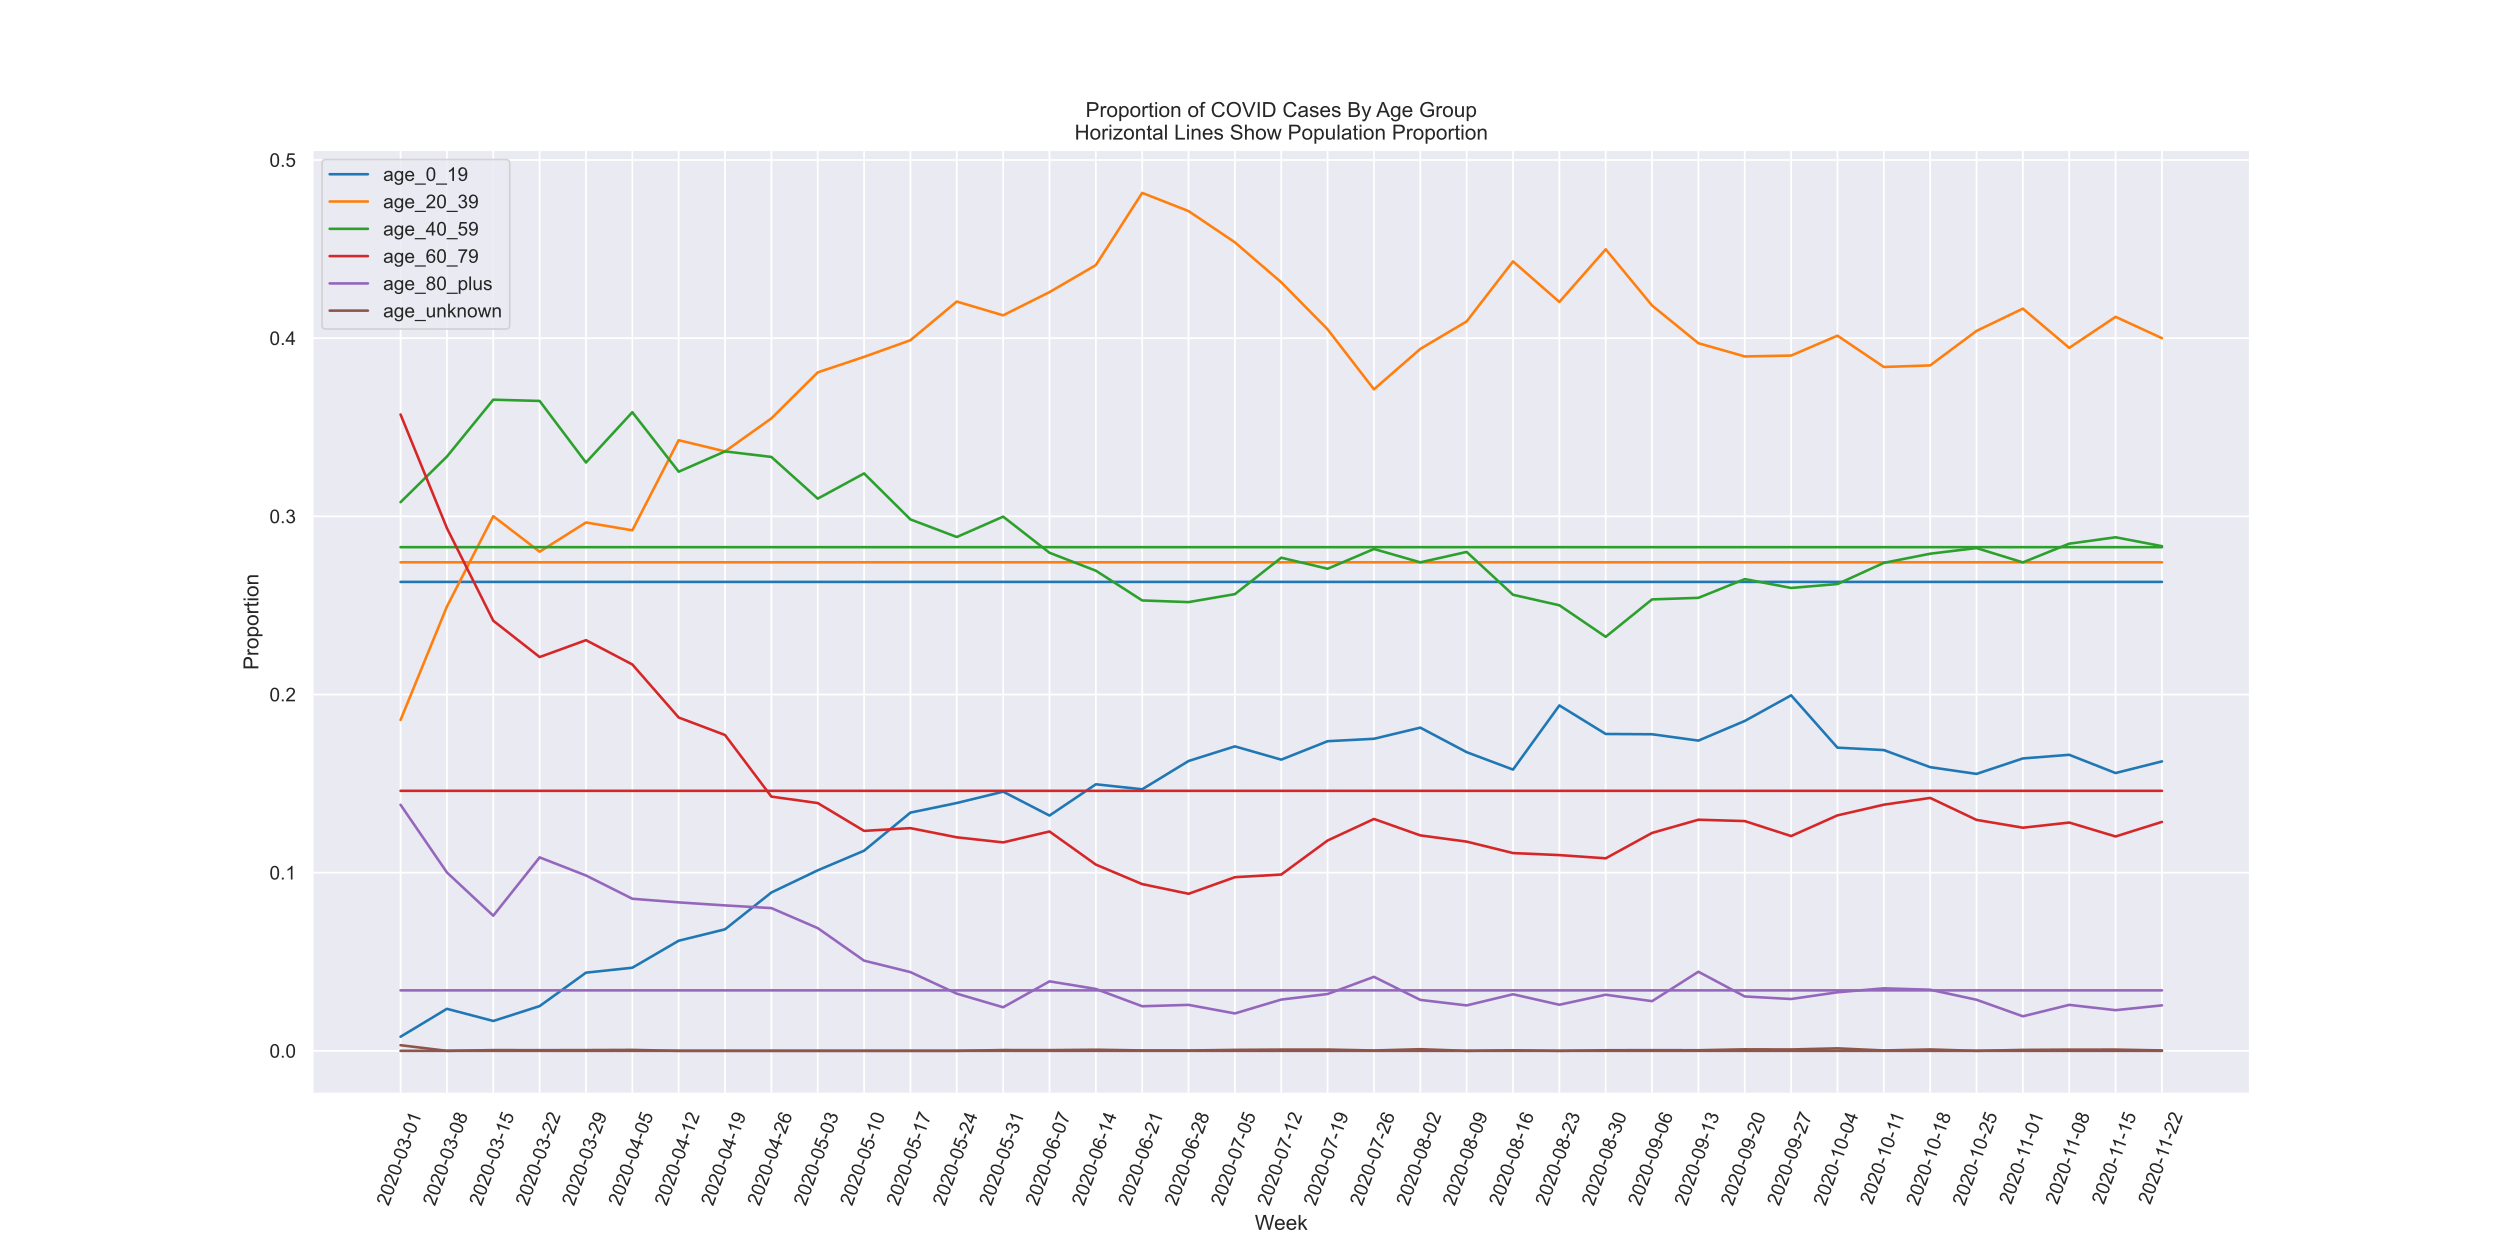 <?xml version="1.0" encoding="utf-8" standalone="no"?>
<!DOCTYPE svg PUBLIC "-//W3C//DTD SVG 1.1//EN"
  "http://www.w3.org/Graphics/SVG/1.1/DTD/svg11.dtd">
<!-- Created with matplotlib (https://matplotlib.org/) -->
<svg height="720pt" version="1.1" viewBox="0 0 1440 720" width="1440pt" xmlns="http://www.w3.org/2000/svg" xmlns:xlink="http://www.w3.org/1999/xlink">
 <defs>
  <style type="text/css">
*{stroke-linecap:butt;stroke-linejoin:round;}
  </style>
 </defs>
 <g id="figure_1">
  <g id="patch_1">
   <path d="M 0 720 
L 1440 720 
L 1440 0 
L 0 0 
z
" style="fill:#ffffff;"/>
  </g>
  <g id="axes_1">
   <g id="patch_2">
    <path d="M 180 630 
L 1296 630 
L 1296 86.4 
L 180 86.4 
z
" style="fill:#eaeaf2;"/>
   </g>
   <g id="matplotlib.axis_1">
    <g id="xtick_1">
     <g id="line2d_1">
      <path clip-path="url(#p39d5cfc435)" d="M 230.727 630 
L 230.727 86.4 
" style="fill:none;stroke:#ffffff;stroke-linecap:round;"/>
     </g>
     <g id="text_1">
      <!-- 2020-03-01 -->
      <defs>
       <path d="M 50.344 8.453 
L 50.344 0 
L 3.031 0 
Q 2.938 3.172 4.047 6.109 
Q 5.859 10.938 9.828 15.625 
Q 13.812 20.312 21.344 26.469 
Q 33.016 36.031 37.109 41.625 
Q 41.219 47.219 41.219 52.203 
Q 41.219 57.422 37.469 61 
Q 33.734 64.594 27.734 64.594 
Q 21.391 64.594 17.578 60.781 
Q 13.766 56.984 13.719 50.25 
L 4.688 51.172 
Q 5.609 61.281 11.656 66.578 
Q 17.719 71.875 27.938 71.875 
Q 38.234 71.875 44.234 66.156 
Q 50.25 60.453 50.25 52 
Q 50.25 47.703 48.484 43.547 
Q 46.734 39.406 42.656 34.812 
Q 38.578 30.219 29.109 22.219 
Q 21.188 15.578 18.938 13.203 
Q 16.703 10.844 15.234 8.453 
z
" id="ArialMT-50"/>
       <path d="M 4.156 35.297 
Q 4.156 48 6.766 55.734 
Q 9.375 63.484 14.516 67.672 
Q 19.672 71.875 27.484 71.875 
Q 33.25 71.875 37.594 69.547 
Q 41.938 67.234 44.766 62.859 
Q 47.609 58.5 49.219 52.219 
Q 50.828 45.953 50.828 35.297 
Q 50.828 22.703 48.234 14.969 
Q 45.656 7.234 40.5 3 
Q 35.359 -1.219 27.484 -1.219 
Q 17.141 -1.219 11.234 6.203 
Q 4.156 15.141 4.156 35.297 
z
M 13.188 35.297 
Q 13.188 17.672 17.312 11.828 
Q 21.438 6 27.484 6 
Q 33.547 6 37.672 11.859 
Q 41.797 17.719 41.797 35.297 
Q 41.797 52.984 37.672 58.781 
Q 33.547 64.594 27.391 64.594 
Q 21.344 64.594 17.719 59.469 
Q 13.188 52.938 13.188 35.297 
z
" id="ArialMT-48"/>
       <path d="M 3.172 21.484 
L 3.172 30.328 
L 30.172 30.328 
L 30.172 21.484 
z
" id="ArialMT-45"/>
       <path d="M 4.203 18.891 
L 12.984 20.062 
Q 14.5 12.594 18.141 9.297 
Q 21.781 6 27 6 
Q 33.203 6 37.469 10.297 
Q 41.75 14.594 41.75 20.953 
Q 41.75 27 37.797 30.922 
Q 33.844 34.859 27.734 34.859 
Q 25.25 34.859 21.531 33.891 
L 22.516 41.609 
Q 23.391 41.5 23.922 41.5 
Q 29.547 41.5 34.031 44.422 
Q 38.531 47.359 38.531 53.469 
Q 38.531 58.297 35.25 61.469 
Q 31.984 64.656 26.812 64.656 
Q 21.688 64.656 18.266 61.422 
Q 14.844 58.203 13.875 51.766 
L 5.078 53.328 
Q 6.688 62.156 12.391 67.016 
Q 18.109 71.875 26.609 71.875 
Q 32.469 71.875 37.391 69.359 
Q 42.328 66.844 44.938 62.5 
Q 47.562 58.156 47.562 53.266 
Q 47.562 48.641 45.062 44.828 
Q 42.578 41.016 37.703 38.766 
Q 44.047 37.312 47.562 32.688 
Q 51.078 28.078 51.078 21.141 
Q 51.078 11.766 44.234 5.25 
Q 37.406 -1.266 26.953 -1.266 
Q 17.531 -1.266 11.297 4.344 
Q 5.078 9.969 4.203 18.891 
z
" id="ArialMT-51"/>
       <path d="M 37.25 0 
L 28.469 0 
L 28.469 56 
Q 25.297 52.984 20.141 49.953 
Q 14.984 46.922 10.891 45.406 
L 10.891 53.906 
Q 18.266 57.375 23.781 62.297 
Q 29.297 67.234 31.594 71.875 
L 37.25 71.875 
z
" id="ArialMT-49"/>
      </defs>
      <g style="fill:#262626;" transform="translate(223.778 695.062)rotate(-70)scale(0.11 -0.11)">
       <use xlink:href="#ArialMT-50"/>
       <use x="55.615" xlink:href="#ArialMT-48"/>
       <use x="111.23" xlink:href="#ArialMT-50"/>
       <use x="166.846" xlink:href="#ArialMT-48"/>
       <use x="222.461" xlink:href="#ArialMT-45"/>
       <use x="255.762" xlink:href="#ArialMT-48"/>
       <use x="311.377" xlink:href="#ArialMT-51"/>
       <use x="366.992" xlink:href="#ArialMT-45"/>
       <use x="400.293" xlink:href="#ArialMT-48"/>
       <use x="455.908" xlink:href="#ArialMT-49"/>
      </g>
     </g>
    </g>
    <g id="xtick_2">
     <g id="line2d_2">
      <path clip-path="url(#p39d5cfc435)" d="M 257.426 630 
L 257.426 86.4 
" style="fill:none;stroke:#ffffff;stroke-linecap:round;"/>
     </g>
     <g id="text_2">
      <!-- 2020-03-08 -->
      <defs>
       <path d="M 17.672 38.812 
Q 12.203 40.828 9.562 44.531 
Q 6.938 48.25 6.938 53.422 
Q 6.938 61.234 12.547 66.547 
Q 18.172 71.875 27.484 71.875 
Q 36.859 71.875 42.578 66.422 
Q 48.297 60.984 48.297 53.172 
Q 48.297 48.188 45.672 44.5 
Q 43.062 40.828 37.75 38.812 
Q 44.344 36.672 47.781 31.875 
Q 51.219 27.094 51.219 20.453 
Q 51.219 11.281 44.719 5.031 
Q 38.234 -1.219 27.641 -1.219 
Q 17.047 -1.219 10.547 5.047 
Q 4.047 11.328 4.047 20.703 
Q 4.047 27.688 7.594 32.391 
Q 11.141 37.109 17.672 38.812 
z
M 15.922 53.719 
Q 15.922 48.641 19.188 45.406 
Q 22.469 42.188 27.688 42.188 
Q 32.766 42.188 36.016 45.375 
Q 39.266 48.578 39.266 53.219 
Q 39.266 58.062 35.906 61.359 
Q 32.562 64.656 27.594 64.656 
Q 22.562 64.656 19.234 61.422 
Q 15.922 58.203 15.922 53.719 
z
M 13.094 20.656 
Q 13.094 16.891 14.875 13.375 
Q 16.656 9.859 20.172 7.922 
Q 23.688 6 27.734 6 
Q 34.031 6 38.125 10.047 
Q 42.234 14.109 42.234 20.359 
Q 42.234 26.703 38.016 30.859 
Q 33.797 35.016 27.438 35.016 
Q 21.234 35.016 17.156 30.906 
Q 13.094 26.812 13.094 20.656 
z
" id="ArialMT-56"/>
      </defs>
      <g style="fill:#262626;" transform="translate(250.477 695.062)rotate(-70)scale(0.11 -0.11)">
       <use xlink:href="#ArialMT-50"/>
       <use x="55.615" xlink:href="#ArialMT-48"/>
       <use x="111.23" xlink:href="#ArialMT-50"/>
       <use x="166.846" xlink:href="#ArialMT-48"/>
       <use x="222.461" xlink:href="#ArialMT-45"/>
       <use x="255.762" xlink:href="#ArialMT-48"/>
       <use x="311.377" xlink:href="#ArialMT-51"/>
       <use x="366.992" xlink:href="#ArialMT-45"/>
       <use x="400.293" xlink:href="#ArialMT-48"/>
       <use x="455.908" xlink:href="#ArialMT-56"/>
      </g>
     </g>
    </g>
    <g id="xtick_3">
     <g id="line2d_3">
      <path clip-path="url(#p39d5cfc435)" d="M 284.124 630 
L 284.124 86.4 
" style="fill:none;stroke:#ffffff;stroke-linecap:round;"/>
     </g>
     <g id="text_3">
      <!-- 2020-03-15 -->
      <defs>
       <path d="M 4.156 18.75 
L 13.375 19.531 
Q 14.406 12.797 18.141 9.391 
Q 21.875 6 27.156 6 
Q 33.5 6 37.891 10.781 
Q 42.281 15.578 42.281 23.484 
Q 42.281 31 38.062 35.344 
Q 33.844 39.703 27 39.703 
Q 22.75 39.703 19.328 37.766 
Q 15.922 35.844 13.969 32.766 
L 5.719 33.844 
L 12.641 70.609 
L 48.25 70.609 
L 48.25 62.203 
L 19.672 62.203 
L 15.828 42.969 
Q 22.266 47.469 29.344 47.469 
Q 38.719 47.469 45.156 40.969 
Q 51.609 34.469 51.609 24.266 
Q 51.609 14.547 45.953 7.469 
Q 39.062 -1.219 27.156 -1.219 
Q 17.391 -1.219 11.203 4.25 
Q 5.031 9.719 4.156 18.75 
z
" id="ArialMT-53"/>
      </defs>
      <g style="fill:#262626;" transform="translate(277.175 695.062)rotate(-70)scale(0.11 -0.11)">
       <use xlink:href="#ArialMT-50"/>
       <use x="55.615" xlink:href="#ArialMT-48"/>
       <use x="111.23" xlink:href="#ArialMT-50"/>
       <use x="166.846" xlink:href="#ArialMT-48"/>
       <use x="222.461" xlink:href="#ArialMT-45"/>
       <use x="255.762" xlink:href="#ArialMT-48"/>
       <use x="311.377" xlink:href="#ArialMT-51"/>
       <use x="366.992" xlink:href="#ArialMT-45"/>
       <use x="400.293" xlink:href="#ArialMT-49"/>
       <use x="455.908" xlink:href="#ArialMT-53"/>
      </g>
     </g>
    </g>
    <g id="xtick_4">
     <g id="line2d_4">
      <path clip-path="url(#p39d5cfc435)" d="M 310.823 630 
L 310.823 86.4 
" style="fill:none;stroke:#ffffff;stroke-linecap:round;"/>
     </g>
     <g id="text_4">
      <!-- 2020-03-22 -->
      <g style="fill:#262626;" transform="translate(303.874 695.062)rotate(-70)scale(0.11 -0.11)">
       <use xlink:href="#ArialMT-50"/>
       <use x="55.615" xlink:href="#ArialMT-48"/>
       <use x="111.23" xlink:href="#ArialMT-50"/>
       <use x="166.846" xlink:href="#ArialMT-48"/>
       <use x="222.461" xlink:href="#ArialMT-45"/>
       <use x="255.762" xlink:href="#ArialMT-48"/>
       <use x="311.377" xlink:href="#ArialMT-51"/>
       <use x="366.992" xlink:href="#ArialMT-45"/>
       <use x="400.293" xlink:href="#ArialMT-50"/>
       <use x="455.908" xlink:href="#ArialMT-50"/>
      </g>
     </g>
    </g>
    <g id="xtick_5">
     <g id="line2d_5">
      <path clip-path="url(#p39d5cfc435)" d="M 337.522 630 
L 337.522 86.4 
" style="fill:none;stroke:#ffffff;stroke-linecap:round;"/>
     </g>
     <g id="text_5">
      <!-- 2020-03-29 -->
      <defs>
       <path d="M 5.469 16.547 
L 13.922 17.328 
Q 14.984 11.375 18.016 8.688 
Q 21.047 6 25.781 6 
Q 29.828 6 32.875 7.859 
Q 35.938 9.719 37.891 12.812 
Q 39.844 15.922 41.156 21.188 
Q 42.484 26.469 42.484 31.938 
Q 42.484 32.516 42.438 33.688 
Q 39.797 29.5 35.234 26.875 
Q 30.672 24.266 25.344 24.266 
Q 16.453 24.266 10.297 30.703 
Q 4.156 37.156 4.156 47.703 
Q 4.156 58.594 10.578 65.234 
Q 17 71.875 26.656 71.875 
Q 33.641 71.875 39.422 68.109 
Q 45.219 64.359 48.219 57.391 
Q 51.219 50.438 51.219 37.25 
Q 51.219 23.531 48.234 15.406 
Q 45.266 7.281 39.375 3.031 
Q 33.5 -1.219 25.594 -1.219 
Q 17.188 -1.219 11.859 3.438 
Q 6.547 8.109 5.469 16.547 
z
M 41.453 48.141 
Q 41.453 55.719 37.422 60.156 
Q 33.406 64.594 27.734 64.594 
Q 21.875 64.594 17.531 59.812 
Q 13.188 55.031 13.188 47.406 
Q 13.188 40.578 17.312 36.297 
Q 21.438 32.031 27.484 32.031 
Q 33.594 32.031 37.516 36.297 
Q 41.453 40.578 41.453 48.141 
z
" id="ArialMT-57"/>
      </defs>
      <g style="fill:#262626;" transform="translate(330.572 695.062)rotate(-70)scale(0.11 -0.11)">
       <use xlink:href="#ArialMT-50"/>
       <use x="55.615" xlink:href="#ArialMT-48"/>
       <use x="111.23" xlink:href="#ArialMT-50"/>
       <use x="166.846" xlink:href="#ArialMT-48"/>
       <use x="222.461" xlink:href="#ArialMT-45"/>
       <use x="255.762" xlink:href="#ArialMT-48"/>
       <use x="311.377" xlink:href="#ArialMT-51"/>
       <use x="366.992" xlink:href="#ArialMT-45"/>
       <use x="400.293" xlink:href="#ArialMT-50"/>
       <use x="455.908" xlink:href="#ArialMT-57"/>
      </g>
     </g>
    </g>
    <g id="xtick_6">
     <g id="line2d_6">
      <path clip-path="url(#p39d5cfc435)" d="M 364.22 630 
L 364.22 86.4 
" style="fill:none;stroke:#ffffff;stroke-linecap:round;"/>
     </g>
     <g id="text_6">
      <!-- 2020-04-05 -->
      <defs>
       <path d="M 32.328 0 
L 32.328 17.141 
L 1.266 17.141 
L 1.266 25.203 
L 33.938 71.578 
L 41.109 71.578 
L 41.109 25.203 
L 50.781 25.203 
L 50.781 17.141 
L 41.109 17.141 
L 41.109 0 
z
M 32.328 25.203 
L 32.328 57.469 
L 9.906 25.203 
z
" id="ArialMT-52"/>
      </defs>
      <g style="fill:#262626;" transform="translate(357.271 695.062)rotate(-70)scale(0.11 -0.11)">
       <use xlink:href="#ArialMT-50"/>
       <use x="55.615" xlink:href="#ArialMT-48"/>
       <use x="111.23" xlink:href="#ArialMT-50"/>
       <use x="166.846" xlink:href="#ArialMT-48"/>
       <use x="222.461" xlink:href="#ArialMT-45"/>
       <use x="255.762" xlink:href="#ArialMT-48"/>
       <use x="311.377" xlink:href="#ArialMT-52"/>
       <use x="366.992" xlink:href="#ArialMT-45"/>
       <use x="400.293" xlink:href="#ArialMT-48"/>
       <use x="455.908" xlink:href="#ArialMT-53"/>
      </g>
     </g>
    </g>
    <g id="xtick_7">
     <g id="line2d_7">
      <path clip-path="url(#p39d5cfc435)" d="M 390.919 630 
L 390.919 86.4 
" style="fill:none;stroke:#ffffff;stroke-linecap:round;"/>
     </g>
     <g id="text_7">
      <!-- 2020-04-12 -->
      <g style="fill:#262626;" transform="translate(383.97 695.062)rotate(-70)scale(0.11 -0.11)">
       <use xlink:href="#ArialMT-50"/>
       <use x="55.615" xlink:href="#ArialMT-48"/>
       <use x="111.23" xlink:href="#ArialMT-50"/>
       <use x="166.846" xlink:href="#ArialMT-48"/>
       <use x="222.461" xlink:href="#ArialMT-45"/>
       <use x="255.762" xlink:href="#ArialMT-48"/>
       <use x="311.377" xlink:href="#ArialMT-52"/>
       <use x="366.992" xlink:href="#ArialMT-45"/>
       <use x="400.293" xlink:href="#ArialMT-49"/>
       <use x="455.908" xlink:href="#ArialMT-50"/>
      </g>
     </g>
    </g>
    <g id="xtick_8">
     <g id="line2d_8">
      <path clip-path="url(#p39d5cfc435)" d="M 417.617 630 
L 417.617 86.4 
" style="fill:none;stroke:#ffffff;stroke-linecap:round;"/>
     </g>
     <g id="text_8">
      <!-- 2020-04-19 -->
      <g style="fill:#262626;" transform="translate(410.668 695.062)rotate(-70)scale(0.11 -0.11)">
       <use xlink:href="#ArialMT-50"/>
       <use x="55.615" xlink:href="#ArialMT-48"/>
       <use x="111.23" xlink:href="#ArialMT-50"/>
       <use x="166.846" xlink:href="#ArialMT-48"/>
       <use x="222.461" xlink:href="#ArialMT-45"/>
       <use x="255.762" xlink:href="#ArialMT-48"/>
       <use x="311.377" xlink:href="#ArialMT-52"/>
       <use x="366.992" xlink:href="#ArialMT-45"/>
       <use x="400.293" xlink:href="#ArialMT-49"/>
       <use x="455.908" xlink:href="#ArialMT-57"/>
      </g>
     </g>
    </g>
    <g id="xtick_9">
     <g id="line2d_9">
      <path clip-path="url(#p39d5cfc435)" d="M 444.316 630 
L 444.316 86.4 
" style="fill:none;stroke:#ffffff;stroke-linecap:round;"/>
     </g>
     <g id="text_9">
      <!-- 2020-04-26 -->
      <defs>
       <path d="M 49.75 54.047 
L 41.016 53.375 
Q 39.844 58.547 37.703 60.891 
Q 34.125 64.656 28.906 64.656 
Q 24.703 64.656 21.531 62.312 
Q 17.391 59.281 14.984 53.469 
Q 12.594 47.656 12.5 36.922 
Q 15.672 41.75 20.266 44.094 
Q 24.859 46.438 29.891 46.438 
Q 38.672 46.438 44.844 39.969 
Q 51.031 33.5 51.031 23.25 
Q 51.031 16.5 48.125 10.719 
Q 45.219 4.938 40.141 1.859 
Q 35.062 -1.219 28.609 -1.219 
Q 17.625 -1.219 10.688 6.859 
Q 3.766 14.938 3.766 33.5 
Q 3.766 54.25 11.422 63.672 
Q 18.109 71.875 29.438 71.875 
Q 37.891 71.875 43.281 67.141 
Q 48.688 62.406 49.75 54.047 
z
M 13.875 23.188 
Q 13.875 18.656 15.797 14.5 
Q 17.719 10.359 21.188 8.172 
Q 24.656 6 28.469 6 
Q 34.031 6 38.031 10.484 
Q 42.047 14.984 42.047 22.703 
Q 42.047 30.125 38.078 34.391 
Q 34.125 38.672 28.125 38.672 
Q 22.172 38.672 18.016 34.391 
Q 13.875 30.125 13.875 23.188 
z
" id="ArialMT-54"/>
      </defs>
      <g style="fill:#262626;" transform="translate(437.367 695.062)rotate(-70)scale(0.11 -0.11)">
       <use xlink:href="#ArialMT-50"/>
       <use x="55.615" xlink:href="#ArialMT-48"/>
       <use x="111.23" xlink:href="#ArialMT-50"/>
       <use x="166.846" xlink:href="#ArialMT-48"/>
       <use x="222.461" xlink:href="#ArialMT-45"/>
       <use x="255.762" xlink:href="#ArialMT-48"/>
       <use x="311.377" xlink:href="#ArialMT-52"/>
       <use x="366.992" xlink:href="#ArialMT-45"/>
       <use x="400.293" xlink:href="#ArialMT-50"/>
       <use x="455.908" xlink:href="#ArialMT-54"/>
      </g>
     </g>
    </g>
    <g id="xtick_10">
     <g id="line2d_10">
      <path clip-path="url(#p39d5cfc435)" d="M 471.014 630 
L 471.014 86.4 
" style="fill:none;stroke:#ffffff;stroke-linecap:round;"/>
     </g>
     <g id="text_10">
      <!-- 2020-05-03 -->
      <g style="fill:#262626;" transform="translate(464.065 695.062)rotate(-70)scale(0.11 -0.11)">
       <use xlink:href="#ArialMT-50"/>
       <use x="55.615" xlink:href="#ArialMT-48"/>
       <use x="111.23" xlink:href="#ArialMT-50"/>
       <use x="166.846" xlink:href="#ArialMT-48"/>
       <use x="222.461" xlink:href="#ArialMT-45"/>
       <use x="255.762" xlink:href="#ArialMT-48"/>
       <use x="311.377" xlink:href="#ArialMT-53"/>
       <use x="366.992" xlink:href="#ArialMT-45"/>
       <use x="400.293" xlink:href="#ArialMT-48"/>
       <use x="455.908" xlink:href="#ArialMT-51"/>
      </g>
     </g>
    </g>
    <g id="xtick_11">
     <g id="line2d_11">
      <path clip-path="url(#p39d5cfc435)" d="M 497.713 630 
L 497.713 86.4 
" style="fill:none;stroke:#ffffff;stroke-linecap:round;"/>
     </g>
     <g id="text_11">
      <!-- 2020-05-10 -->
      <g style="fill:#262626;" transform="translate(490.764 695.062)rotate(-70)scale(0.11 -0.11)">
       <use xlink:href="#ArialMT-50"/>
       <use x="55.615" xlink:href="#ArialMT-48"/>
       <use x="111.23" xlink:href="#ArialMT-50"/>
       <use x="166.846" xlink:href="#ArialMT-48"/>
       <use x="222.461" xlink:href="#ArialMT-45"/>
       <use x="255.762" xlink:href="#ArialMT-48"/>
       <use x="311.377" xlink:href="#ArialMT-53"/>
       <use x="366.992" xlink:href="#ArialMT-45"/>
       <use x="400.293" xlink:href="#ArialMT-49"/>
       <use x="455.908" xlink:href="#ArialMT-48"/>
      </g>
     </g>
    </g>
    <g id="xtick_12">
     <g id="line2d_12">
      <path clip-path="url(#p39d5cfc435)" d="M 524.411 630 
L 524.411 86.4 
" style="fill:none;stroke:#ffffff;stroke-linecap:round;"/>
     </g>
     <g id="text_12">
      <!-- 2020-05-17 -->
      <defs>
       <path d="M 4.734 62.203 
L 4.734 70.656 
L 51.078 70.656 
L 51.078 63.812 
Q 44.234 56.547 37.516 44.484 
Q 30.812 32.422 27.156 19.672 
Q 24.516 10.688 23.781 0 
L 14.75 0 
Q 14.891 8.453 18.062 20.406 
Q 21.234 32.375 27.172 43.484 
Q 33.109 54.594 39.797 62.203 
z
" id="ArialMT-55"/>
      </defs>
      <g style="fill:#262626;" transform="translate(517.462 695.062)rotate(-70)scale(0.11 -0.11)">
       <use xlink:href="#ArialMT-50"/>
       <use x="55.615" xlink:href="#ArialMT-48"/>
       <use x="111.23" xlink:href="#ArialMT-50"/>
       <use x="166.846" xlink:href="#ArialMT-48"/>
       <use x="222.461" xlink:href="#ArialMT-45"/>
       <use x="255.762" xlink:href="#ArialMT-48"/>
       <use x="311.377" xlink:href="#ArialMT-53"/>
       <use x="366.992" xlink:href="#ArialMT-45"/>
       <use x="400.293" xlink:href="#ArialMT-49"/>
       <use x="455.908" xlink:href="#ArialMT-55"/>
      </g>
     </g>
    </g>
    <g id="xtick_13">
     <g id="line2d_13">
      <path clip-path="url(#p39d5cfc435)" d="M 551.11 630 
L 551.11 86.4 
" style="fill:none;stroke:#ffffff;stroke-linecap:round;"/>
     </g>
     <g id="text_13">
      <!-- 2020-05-24 -->
      <g style="fill:#262626;" transform="translate(544.161 695.062)rotate(-70)scale(0.11 -0.11)">
       <use xlink:href="#ArialMT-50"/>
       <use x="55.615" xlink:href="#ArialMT-48"/>
       <use x="111.23" xlink:href="#ArialMT-50"/>
       <use x="166.846" xlink:href="#ArialMT-48"/>
       <use x="222.461" xlink:href="#ArialMT-45"/>
       <use x="255.762" xlink:href="#ArialMT-48"/>
       <use x="311.377" xlink:href="#ArialMT-53"/>
       <use x="366.992" xlink:href="#ArialMT-45"/>
       <use x="400.293" xlink:href="#ArialMT-50"/>
       <use x="455.908" xlink:href="#ArialMT-52"/>
      </g>
     </g>
    </g>
    <g id="xtick_14">
     <g id="line2d_14">
      <path clip-path="url(#p39d5cfc435)" d="M 577.809 630 
L 577.809 86.4 
" style="fill:none;stroke:#ffffff;stroke-linecap:round;"/>
     </g>
     <g id="text_14">
      <!-- 2020-05-31 -->
      <g style="fill:#262626;" transform="translate(570.859 695.062)rotate(-70)scale(0.11 -0.11)">
       <use xlink:href="#ArialMT-50"/>
       <use x="55.615" xlink:href="#ArialMT-48"/>
       <use x="111.23" xlink:href="#ArialMT-50"/>
       <use x="166.846" xlink:href="#ArialMT-48"/>
       <use x="222.461" xlink:href="#ArialMT-45"/>
       <use x="255.762" xlink:href="#ArialMT-48"/>
       <use x="311.377" xlink:href="#ArialMT-53"/>
       <use x="366.992" xlink:href="#ArialMT-45"/>
       <use x="400.293" xlink:href="#ArialMT-51"/>
       <use x="455.908" xlink:href="#ArialMT-49"/>
      </g>
     </g>
    </g>
    <g id="xtick_15">
     <g id="line2d_15">
      <path clip-path="url(#p39d5cfc435)" d="M 604.507 630 
L 604.507 86.4 
" style="fill:none;stroke:#ffffff;stroke-linecap:round;"/>
     </g>
     <g id="text_15">
      <!-- 2020-06-07 -->
      <g style="fill:#262626;" transform="translate(597.558 695.062)rotate(-70)scale(0.11 -0.11)">
       <use xlink:href="#ArialMT-50"/>
       <use x="55.615" xlink:href="#ArialMT-48"/>
       <use x="111.23" xlink:href="#ArialMT-50"/>
       <use x="166.846" xlink:href="#ArialMT-48"/>
       <use x="222.461" xlink:href="#ArialMT-45"/>
       <use x="255.762" xlink:href="#ArialMT-48"/>
       <use x="311.377" xlink:href="#ArialMT-54"/>
       <use x="366.992" xlink:href="#ArialMT-45"/>
       <use x="400.293" xlink:href="#ArialMT-48"/>
       <use x="455.908" xlink:href="#ArialMT-55"/>
      </g>
     </g>
    </g>
    <g id="xtick_16">
     <g id="line2d_16">
      <path clip-path="url(#p39d5cfc435)" d="M 631.206 630 
L 631.206 86.4 
" style="fill:none;stroke:#ffffff;stroke-linecap:round;"/>
     </g>
     <g id="text_16">
      <!-- 2020-06-14 -->
      <g style="fill:#262626;" transform="translate(624.257 695.062)rotate(-70)scale(0.11 -0.11)">
       <use xlink:href="#ArialMT-50"/>
       <use x="55.615" xlink:href="#ArialMT-48"/>
       <use x="111.23" xlink:href="#ArialMT-50"/>
       <use x="166.846" xlink:href="#ArialMT-48"/>
       <use x="222.461" xlink:href="#ArialMT-45"/>
       <use x="255.762" xlink:href="#ArialMT-48"/>
       <use x="311.377" xlink:href="#ArialMT-54"/>
       <use x="366.992" xlink:href="#ArialMT-45"/>
       <use x="400.293" xlink:href="#ArialMT-49"/>
       <use x="455.908" xlink:href="#ArialMT-52"/>
      </g>
     </g>
    </g>
    <g id="xtick_17">
     <g id="line2d_17">
      <path clip-path="url(#p39d5cfc435)" d="M 657.904 630 
L 657.904 86.4 
" style="fill:none;stroke:#ffffff;stroke-linecap:round;"/>
     </g>
     <g id="text_17">
      <!-- 2020-06-21 -->
      <g style="fill:#262626;" transform="translate(650.955 695.062)rotate(-70)scale(0.11 -0.11)">
       <use xlink:href="#ArialMT-50"/>
       <use x="55.615" xlink:href="#ArialMT-48"/>
       <use x="111.23" xlink:href="#ArialMT-50"/>
       <use x="166.846" xlink:href="#ArialMT-48"/>
       <use x="222.461" xlink:href="#ArialMT-45"/>
       <use x="255.762" xlink:href="#ArialMT-48"/>
       <use x="311.377" xlink:href="#ArialMT-54"/>
       <use x="366.992" xlink:href="#ArialMT-45"/>
       <use x="400.293" xlink:href="#ArialMT-50"/>
       <use x="455.908" xlink:href="#ArialMT-49"/>
      </g>
     </g>
    </g>
    <g id="xtick_18">
     <g id="line2d_18">
      <path clip-path="url(#p39d5cfc435)" d="M 684.603 630 
L 684.603 86.4 
" style="fill:none;stroke:#ffffff;stroke-linecap:round;"/>
     </g>
     <g id="text_18">
      <!-- 2020-06-28 -->
      <g style="fill:#262626;" transform="translate(677.654 695.062)rotate(-70)scale(0.11 -0.11)">
       <use xlink:href="#ArialMT-50"/>
       <use x="55.615" xlink:href="#ArialMT-48"/>
       <use x="111.23" xlink:href="#ArialMT-50"/>
       <use x="166.846" xlink:href="#ArialMT-48"/>
       <use x="222.461" xlink:href="#ArialMT-45"/>
       <use x="255.762" xlink:href="#ArialMT-48"/>
       <use x="311.377" xlink:href="#ArialMT-54"/>
       <use x="366.992" xlink:href="#ArialMT-45"/>
       <use x="400.293" xlink:href="#ArialMT-50"/>
       <use x="455.908" xlink:href="#ArialMT-56"/>
      </g>
     </g>
    </g>
    <g id="xtick_19">
     <g id="line2d_19">
      <path clip-path="url(#p39d5cfc435)" d="M 711.301 630 
L 711.301 86.4 
" style="fill:none;stroke:#ffffff;stroke-linecap:round;"/>
     </g>
     <g id="text_19">
      <!-- 2020-07-05 -->
      <g style="fill:#262626;" transform="translate(704.352 695.062)rotate(-70)scale(0.11 -0.11)">
       <use xlink:href="#ArialMT-50"/>
       <use x="55.615" xlink:href="#ArialMT-48"/>
       <use x="111.23" xlink:href="#ArialMT-50"/>
       <use x="166.846" xlink:href="#ArialMT-48"/>
       <use x="222.461" xlink:href="#ArialMT-45"/>
       <use x="255.762" xlink:href="#ArialMT-48"/>
       <use x="311.377" xlink:href="#ArialMT-55"/>
       <use x="366.992" xlink:href="#ArialMT-45"/>
       <use x="400.293" xlink:href="#ArialMT-48"/>
       <use x="455.908" xlink:href="#ArialMT-53"/>
      </g>
     </g>
    </g>
    <g id="xtick_20">
     <g id="line2d_20">
      <path clip-path="url(#p39d5cfc435)" d="M 738 630 
L 738 86.4 
" style="fill:none;stroke:#ffffff;stroke-linecap:round;"/>
     </g>
     <g id="text_20">
      <!-- 2020-07-12 -->
      <g style="fill:#262626;" transform="translate(731.051 695.062)rotate(-70)scale(0.11 -0.11)">
       <use xlink:href="#ArialMT-50"/>
       <use x="55.615" xlink:href="#ArialMT-48"/>
       <use x="111.23" xlink:href="#ArialMT-50"/>
       <use x="166.846" xlink:href="#ArialMT-48"/>
       <use x="222.461" xlink:href="#ArialMT-45"/>
       <use x="255.762" xlink:href="#ArialMT-48"/>
       <use x="311.377" xlink:href="#ArialMT-55"/>
       <use x="366.992" xlink:href="#ArialMT-45"/>
       <use x="400.293" xlink:href="#ArialMT-49"/>
       <use x="455.908" xlink:href="#ArialMT-50"/>
      </g>
     </g>
    </g>
    <g id="xtick_21">
     <g id="line2d_21">
      <path clip-path="url(#p39d5cfc435)" d="M 764.699 630 
L 764.699 86.4 
" style="fill:none;stroke:#ffffff;stroke-linecap:round;"/>
     </g>
     <g id="text_21">
      <!-- 2020-07-19 -->
      <g style="fill:#262626;" transform="translate(757.749 695.062)rotate(-70)scale(0.11 -0.11)">
       <use xlink:href="#ArialMT-50"/>
       <use x="55.615" xlink:href="#ArialMT-48"/>
       <use x="111.23" xlink:href="#ArialMT-50"/>
       <use x="166.846" xlink:href="#ArialMT-48"/>
       <use x="222.461" xlink:href="#ArialMT-45"/>
       <use x="255.762" xlink:href="#ArialMT-48"/>
       <use x="311.377" xlink:href="#ArialMT-55"/>
       <use x="366.992" xlink:href="#ArialMT-45"/>
       <use x="400.293" xlink:href="#ArialMT-49"/>
       <use x="455.908" xlink:href="#ArialMT-57"/>
      </g>
     </g>
    </g>
    <g id="xtick_22">
     <g id="line2d_22">
      <path clip-path="url(#p39d5cfc435)" d="M 791.397 630 
L 791.397 86.4 
" style="fill:none;stroke:#ffffff;stroke-linecap:round;"/>
     </g>
     <g id="text_22">
      <!-- 2020-07-26 -->
      <g style="fill:#262626;" transform="translate(784.448 695.062)rotate(-70)scale(0.11 -0.11)">
       <use xlink:href="#ArialMT-50"/>
       <use x="55.615" xlink:href="#ArialMT-48"/>
       <use x="111.23" xlink:href="#ArialMT-50"/>
       <use x="166.846" xlink:href="#ArialMT-48"/>
       <use x="222.461" xlink:href="#ArialMT-45"/>
       <use x="255.762" xlink:href="#ArialMT-48"/>
       <use x="311.377" xlink:href="#ArialMT-55"/>
       <use x="366.992" xlink:href="#ArialMT-45"/>
       <use x="400.293" xlink:href="#ArialMT-50"/>
       <use x="455.908" xlink:href="#ArialMT-54"/>
      </g>
     </g>
    </g>
    <g id="xtick_23">
     <g id="line2d_23">
      <path clip-path="url(#p39d5cfc435)" d="M 818.096 630 
L 818.096 86.4 
" style="fill:none;stroke:#ffffff;stroke-linecap:round;"/>
     </g>
     <g id="text_23">
      <!-- 2020-08-02 -->
      <g style="fill:#262626;" transform="translate(811.147 695.062)rotate(-70)scale(0.11 -0.11)">
       <use xlink:href="#ArialMT-50"/>
       <use x="55.615" xlink:href="#ArialMT-48"/>
       <use x="111.23" xlink:href="#ArialMT-50"/>
       <use x="166.846" xlink:href="#ArialMT-48"/>
       <use x="222.461" xlink:href="#ArialMT-45"/>
       <use x="255.762" xlink:href="#ArialMT-48"/>
       <use x="311.377" xlink:href="#ArialMT-56"/>
       <use x="366.992" xlink:href="#ArialMT-45"/>
       <use x="400.293" xlink:href="#ArialMT-48"/>
       <use x="455.908" xlink:href="#ArialMT-50"/>
      </g>
     </g>
    </g>
    <g id="xtick_24">
     <g id="line2d_24">
      <path clip-path="url(#p39d5cfc435)" d="M 844.794 630 
L 844.794 86.4 
" style="fill:none;stroke:#ffffff;stroke-linecap:round;"/>
     </g>
     <g id="text_24">
      <!-- 2020-08-09 -->
      <g style="fill:#262626;" transform="translate(837.845 695.062)rotate(-70)scale(0.11 -0.11)">
       <use xlink:href="#ArialMT-50"/>
       <use x="55.615" xlink:href="#ArialMT-48"/>
       <use x="111.23" xlink:href="#ArialMT-50"/>
       <use x="166.846" xlink:href="#ArialMT-48"/>
       <use x="222.461" xlink:href="#ArialMT-45"/>
       <use x="255.762" xlink:href="#ArialMT-48"/>
       <use x="311.377" xlink:href="#ArialMT-56"/>
       <use x="366.992" xlink:href="#ArialMT-45"/>
       <use x="400.293" xlink:href="#ArialMT-48"/>
       <use x="455.908" xlink:href="#ArialMT-57"/>
      </g>
     </g>
    </g>
    <g id="xtick_25">
     <g id="line2d_25">
      <path clip-path="url(#p39d5cfc435)" d="M 871.493 630 
L 871.493 86.4 
" style="fill:none;stroke:#ffffff;stroke-linecap:round;"/>
     </g>
     <g id="text_25">
      <!-- 2020-08-16 -->
      <g style="fill:#262626;" transform="translate(864.544 695.062)rotate(-70)scale(0.11 -0.11)">
       <use xlink:href="#ArialMT-50"/>
       <use x="55.615" xlink:href="#ArialMT-48"/>
       <use x="111.23" xlink:href="#ArialMT-50"/>
       <use x="166.846" xlink:href="#ArialMT-48"/>
       <use x="222.461" xlink:href="#ArialMT-45"/>
       <use x="255.762" xlink:href="#ArialMT-48"/>
       <use x="311.377" xlink:href="#ArialMT-56"/>
       <use x="366.992" xlink:href="#ArialMT-45"/>
       <use x="400.293" xlink:href="#ArialMT-49"/>
       <use x="455.908" xlink:href="#ArialMT-54"/>
      </g>
     </g>
    </g>
    <g id="xtick_26">
     <g id="line2d_26">
      <path clip-path="url(#p39d5cfc435)" d="M 898.191 630 
L 898.191 86.4 
" style="fill:none;stroke:#ffffff;stroke-linecap:round;"/>
     </g>
     <g id="text_26">
      <!-- 2020-08-23 -->
      <g style="fill:#262626;" transform="translate(891.242 695.062)rotate(-70)scale(0.11 -0.11)">
       <use xlink:href="#ArialMT-50"/>
       <use x="55.615" xlink:href="#ArialMT-48"/>
       <use x="111.23" xlink:href="#ArialMT-50"/>
       <use x="166.846" xlink:href="#ArialMT-48"/>
       <use x="222.461" xlink:href="#ArialMT-45"/>
       <use x="255.762" xlink:href="#ArialMT-48"/>
       <use x="311.377" xlink:href="#ArialMT-56"/>
       <use x="366.992" xlink:href="#ArialMT-45"/>
       <use x="400.293" xlink:href="#ArialMT-50"/>
       <use x="455.908" xlink:href="#ArialMT-51"/>
      </g>
     </g>
    </g>
    <g id="xtick_27">
     <g id="line2d_27">
      <path clip-path="url(#p39d5cfc435)" d="M 924.89 630 
L 924.89 86.4 
" style="fill:none;stroke:#ffffff;stroke-linecap:round;"/>
     </g>
     <g id="text_27">
      <!-- 2020-08-30 -->
      <g style="fill:#262626;" transform="translate(917.941 695.062)rotate(-70)scale(0.11 -0.11)">
       <use xlink:href="#ArialMT-50"/>
       <use x="55.615" xlink:href="#ArialMT-48"/>
       <use x="111.23" xlink:href="#ArialMT-50"/>
       <use x="166.846" xlink:href="#ArialMT-48"/>
       <use x="222.461" xlink:href="#ArialMT-45"/>
       <use x="255.762" xlink:href="#ArialMT-48"/>
       <use x="311.377" xlink:href="#ArialMT-56"/>
       <use x="366.992" xlink:href="#ArialMT-45"/>
       <use x="400.293" xlink:href="#ArialMT-51"/>
       <use x="455.908" xlink:href="#ArialMT-48"/>
      </g>
     </g>
    </g>
    <g id="xtick_28">
     <g id="line2d_28">
      <path clip-path="url(#p39d5cfc435)" d="M 951.589 630 
L 951.589 86.4 
" style="fill:none;stroke:#ffffff;stroke-linecap:round;"/>
     </g>
     <g id="text_28">
      <!-- 2020-09-06 -->
      <g style="fill:#262626;" transform="translate(944.639 695.062)rotate(-70)scale(0.11 -0.11)">
       <use xlink:href="#ArialMT-50"/>
       <use x="55.615" xlink:href="#ArialMT-48"/>
       <use x="111.23" xlink:href="#ArialMT-50"/>
       <use x="166.846" xlink:href="#ArialMT-48"/>
       <use x="222.461" xlink:href="#ArialMT-45"/>
       <use x="255.762" xlink:href="#ArialMT-48"/>
       <use x="311.377" xlink:href="#ArialMT-57"/>
       <use x="366.992" xlink:href="#ArialMT-45"/>
       <use x="400.293" xlink:href="#ArialMT-48"/>
       <use x="455.908" xlink:href="#ArialMT-54"/>
      </g>
     </g>
    </g>
    <g id="xtick_29">
     <g id="line2d_29">
      <path clip-path="url(#p39d5cfc435)" d="M 978.287 630 
L 978.287 86.4 
" style="fill:none;stroke:#ffffff;stroke-linecap:round;"/>
     </g>
     <g id="text_29">
      <!-- 2020-09-13 -->
      <g style="fill:#262626;" transform="translate(971.338 695.062)rotate(-70)scale(0.11 -0.11)">
       <use xlink:href="#ArialMT-50"/>
       <use x="55.615" xlink:href="#ArialMT-48"/>
       <use x="111.23" xlink:href="#ArialMT-50"/>
       <use x="166.846" xlink:href="#ArialMT-48"/>
       <use x="222.461" xlink:href="#ArialMT-45"/>
       <use x="255.762" xlink:href="#ArialMT-48"/>
       <use x="311.377" xlink:href="#ArialMT-57"/>
       <use x="366.992" xlink:href="#ArialMT-45"/>
       <use x="400.293" xlink:href="#ArialMT-49"/>
       <use x="455.908" xlink:href="#ArialMT-51"/>
      </g>
     </g>
    </g>
    <g id="xtick_30">
     <g id="line2d_30">
      <path clip-path="url(#p39d5cfc435)" d="M 1004.986 630 
L 1004.986 86.4 
" style="fill:none;stroke:#ffffff;stroke-linecap:round;"/>
     </g>
     <g id="text_30">
      <!-- 2020-09-20 -->
      <g style="fill:#262626;" transform="translate(998.037 695.062)rotate(-70)scale(0.11 -0.11)">
       <use xlink:href="#ArialMT-50"/>
       <use x="55.615" xlink:href="#ArialMT-48"/>
       <use x="111.23" xlink:href="#ArialMT-50"/>
       <use x="166.846" xlink:href="#ArialMT-48"/>
       <use x="222.461" xlink:href="#ArialMT-45"/>
       <use x="255.762" xlink:href="#ArialMT-48"/>
       <use x="311.377" xlink:href="#ArialMT-57"/>
       <use x="366.992" xlink:href="#ArialMT-45"/>
       <use x="400.293" xlink:href="#ArialMT-50"/>
       <use x="455.908" xlink:href="#ArialMT-48"/>
      </g>
     </g>
    </g>
    <g id="xtick_31">
     <g id="line2d_31">
      <path clip-path="url(#p39d5cfc435)" d="M 1031.684 630 
L 1031.684 86.4 
" style="fill:none;stroke:#ffffff;stroke-linecap:round;"/>
     </g>
     <g id="text_31">
      <!-- 2020-09-27 -->
      <g style="fill:#262626;" transform="translate(1024.735 695.062)rotate(-70)scale(0.11 -0.11)">
       <use xlink:href="#ArialMT-50"/>
       <use x="55.615" xlink:href="#ArialMT-48"/>
       <use x="111.23" xlink:href="#ArialMT-50"/>
       <use x="166.846" xlink:href="#ArialMT-48"/>
       <use x="222.461" xlink:href="#ArialMT-45"/>
       <use x="255.762" xlink:href="#ArialMT-48"/>
       <use x="311.377" xlink:href="#ArialMT-57"/>
       <use x="366.992" xlink:href="#ArialMT-45"/>
       <use x="400.293" xlink:href="#ArialMT-50"/>
       <use x="455.908" xlink:href="#ArialMT-55"/>
      </g>
     </g>
    </g>
    <g id="xtick_32">
     <g id="line2d_32">
      <path clip-path="url(#p39d5cfc435)" d="M 1058.383 630 
L 1058.383 86.4 
" style="fill:none;stroke:#ffffff;stroke-linecap:round;"/>
     </g>
     <g id="text_32">
      <!-- 2020-10-04 -->
      <g style="fill:#262626;" transform="translate(1051.434 695.062)rotate(-70)scale(0.11 -0.11)">
       <use xlink:href="#ArialMT-50"/>
       <use x="55.615" xlink:href="#ArialMT-48"/>
       <use x="111.23" xlink:href="#ArialMT-50"/>
       <use x="166.846" xlink:href="#ArialMT-48"/>
       <use x="222.461" xlink:href="#ArialMT-45"/>
       <use x="255.762" xlink:href="#ArialMT-49"/>
       <use x="311.377" xlink:href="#ArialMT-48"/>
       <use x="366.992" xlink:href="#ArialMT-45"/>
       <use x="400.293" xlink:href="#ArialMT-48"/>
       <use x="455.908" xlink:href="#ArialMT-52"/>
      </g>
     </g>
    </g>
    <g id="xtick_33">
     <g id="line2d_33">
      <path clip-path="url(#p39d5cfc435)" d="M 1085.081 630 
L 1085.081 86.4 
" style="fill:none;stroke:#ffffff;stroke-linecap:round;"/>
     </g>
     <g id="text_33">
      <!-- 2020-10-11 -->
      <g style="fill:#262626;" transform="translate(1078.271 694.299)rotate(-70)scale(0.11 -0.11)">
       <use xlink:href="#ArialMT-50"/>
       <use x="55.615" xlink:href="#ArialMT-48"/>
       <use x="111.23" xlink:href="#ArialMT-50"/>
       <use x="166.846" xlink:href="#ArialMT-48"/>
       <use x="222.461" xlink:href="#ArialMT-45"/>
       <use x="255.762" xlink:href="#ArialMT-49"/>
       <use x="311.377" xlink:href="#ArialMT-48"/>
       <use x="366.992" xlink:href="#ArialMT-45"/>
       <use x="400.293" xlink:href="#ArialMT-49"/>
       <use x="448.533" xlink:href="#ArialMT-49"/>
      </g>
     </g>
    </g>
    <g id="xtick_34">
     <g id="line2d_34">
      <path clip-path="url(#p39d5cfc435)" d="M 1111.78 630 
L 1111.78 86.4 
" style="fill:none;stroke:#ffffff;stroke-linecap:round;"/>
     </g>
     <g id="text_34">
      <!-- 2020-10-18 -->
      <g style="fill:#262626;" transform="translate(1104.831 695.062)rotate(-70)scale(0.11 -0.11)">
       <use xlink:href="#ArialMT-50"/>
       <use x="55.615" xlink:href="#ArialMT-48"/>
       <use x="111.23" xlink:href="#ArialMT-50"/>
       <use x="166.846" xlink:href="#ArialMT-48"/>
       <use x="222.461" xlink:href="#ArialMT-45"/>
       <use x="255.762" xlink:href="#ArialMT-49"/>
       <use x="311.377" xlink:href="#ArialMT-48"/>
       <use x="366.992" xlink:href="#ArialMT-45"/>
       <use x="400.293" xlink:href="#ArialMT-49"/>
       <use x="455.908" xlink:href="#ArialMT-56"/>
      </g>
     </g>
    </g>
    <g id="xtick_35">
     <g id="line2d_35">
      <path clip-path="url(#p39d5cfc435)" d="M 1138.478 630 
L 1138.478 86.4 
" style="fill:none;stroke:#ffffff;stroke-linecap:round;"/>
     </g>
     <g id="text_35">
      <!-- 2020-10-25 -->
      <g style="fill:#262626;" transform="translate(1131.529 695.062)rotate(-70)scale(0.11 -0.11)">
       <use xlink:href="#ArialMT-50"/>
       <use x="55.615" xlink:href="#ArialMT-48"/>
       <use x="111.23" xlink:href="#ArialMT-50"/>
       <use x="166.846" xlink:href="#ArialMT-48"/>
       <use x="222.461" xlink:href="#ArialMT-45"/>
       <use x="255.762" xlink:href="#ArialMT-49"/>
       <use x="311.377" xlink:href="#ArialMT-48"/>
       <use x="366.992" xlink:href="#ArialMT-45"/>
       <use x="400.293" xlink:href="#ArialMT-50"/>
       <use x="455.908" xlink:href="#ArialMT-53"/>
      </g>
     </g>
    </g>
    <g id="xtick_36">
     <g id="line2d_36">
      <path clip-path="url(#p39d5cfc435)" d="M 1165.177 630 
L 1165.177 86.4 
" style="fill:none;stroke:#ffffff;stroke-linecap:round;"/>
     </g>
     <g id="text_36">
      <!-- 2020-11-01 -->
      <g style="fill:#262626;" transform="translate(1158.367 694.299)rotate(-70)scale(0.11 -0.11)">
       <use xlink:href="#ArialMT-50"/>
       <use x="55.615" xlink:href="#ArialMT-48"/>
       <use x="111.23" xlink:href="#ArialMT-50"/>
       <use x="166.846" xlink:href="#ArialMT-48"/>
       <use x="222.461" xlink:href="#ArialMT-45"/>
       <use x="255.762" xlink:href="#ArialMT-49"/>
       <use x="304.002" xlink:href="#ArialMT-49"/>
       <use x="359.617" xlink:href="#ArialMT-45"/>
       <use x="392.918" xlink:href="#ArialMT-48"/>
       <use x="448.533" xlink:href="#ArialMT-49"/>
      </g>
     </g>
    </g>
    <g id="xtick_37">
     <g id="line2d_37">
      <path clip-path="url(#p39d5cfc435)" d="M 1191.876 630 
L 1191.876 86.4 
" style="fill:none;stroke:#ffffff;stroke-linecap:round;"/>
     </g>
     <g id="text_37">
      <!-- 2020-11-08 -->
      <g style="fill:#262626;" transform="translate(1185.065 694.299)rotate(-70)scale(0.11 -0.11)">
       <use xlink:href="#ArialMT-50"/>
       <use x="55.615" xlink:href="#ArialMT-48"/>
       <use x="111.23" xlink:href="#ArialMT-50"/>
       <use x="166.846" xlink:href="#ArialMT-48"/>
       <use x="222.461" xlink:href="#ArialMT-45"/>
       <use x="255.762" xlink:href="#ArialMT-49"/>
       <use x="304.002" xlink:href="#ArialMT-49"/>
       <use x="359.617" xlink:href="#ArialMT-45"/>
       <use x="392.918" xlink:href="#ArialMT-48"/>
       <use x="448.533" xlink:href="#ArialMT-56"/>
      </g>
     </g>
    </g>
    <g id="xtick_38">
     <g id="line2d_38">
      <path clip-path="url(#p39d5cfc435)" d="M 1218.574 630 
L 1218.574 86.4 
" style="fill:none;stroke:#ffffff;stroke-linecap:round;"/>
     </g>
     <g id="text_38">
      <!-- 2020-11-15 -->
      <g style="fill:#262626;" transform="translate(1211.764 694.299)rotate(-70)scale(0.11 -0.11)">
       <use xlink:href="#ArialMT-50"/>
       <use x="55.615" xlink:href="#ArialMT-48"/>
       <use x="111.23" xlink:href="#ArialMT-50"/>
       <use x="166.846" xlink:href="#ArialMT-48"/>
       <use x="222.461" xlink:href="#ArialMT-45"/>
       <use x="255.762" xlink:href="#ArialMT-49"/>
       <use x="304.002" xlink:href="#ArialMT-49"/>
       <use x="359.617" xlink:href="#ArialMT-45"/>
       <use x="392.918" xlink:href="#ArialMT-49"/>
       <use x="448.533" xlink:href="#ArialMT-53"/>
      </g>
     </g>
    </g>
    <g id="xtick_39">
     <g id="line2d_39">
      <path clip-path="url(#p39d5cfc435)" d="M 1245.273 630 
L 1245.273 86.4 
" style="fill:none;stroke:#ffffff;stroke-linecap:round;"/>
     </g>
     <g id="text_39">
      <!-- 2020-11-22 -->
      <g style="fill:#262626;" transform="translate(1238.462 694.299)rotate(-70)scale(0.11 -0.11)">
       <use xlink:href="#ArialMT-50"/>
       <use x="55.615" xlink:href="#ArialMT-48"/>
       <use x="111.23" xlink:href="#ArialMT-50"/>
       <use x="166.846" xlink:href="#ArialMT-48"/>
       <use x="222.461" xlink:href="#ArialMT-45"/>
       <use x="255.762" xlink:href="#ArialMT-49"/>
       <use x="304.002" xlink:href="#ArialMT-49"/>
       <use x="359.617" xlink:href="#ArialMT-45"/>
       <use x="392.918" xlink:href="#ArialMT-50"/>
       <use x="448.533" xlink:href="#ArialMT-50"/>
      </g>
     </g>
    </g>
    <g id="text_40">
     <!-- Week -->
     <defs>
      <path d="M 20.219 0 
L 1.219 71.578 
L 10.938 71.578 
L 21.828 24.656 
Q 23.578 17.281 24.859 10.016 
Q 27.594 21.484 28.078 23.25 
L 41.703 71.578 
L 53.125 71.578 
L 63.375 35.359 
Q 67.234 21.875 68.953 10.016 
Q 70.312 16.797 72.516 25.594 
L 83.734 71.578 
L 93.266 71.578 
L 73.641 0 
L 64.5 0 
L 49.422 54.547 
Q 47.516 61.375 47.172 62.938 
Q 46.047 58.016 45.062 54.547 
L 29.891 0 
z
" id="ArialMT-87"/>
      <path d="M 42.094 16.703 
L 51.172 15.578 
Q 49.031 7.625 43.219 3.219 
Q 37.406 -1.172 28.375 -1.172 
Q 17 -1.172 10.328 5.828 
Q 3.656 12.844 3.656 25.484 
Q 3.656 38.578 10.391 45.797 
Q 17.141 53.031 27.875 53.031 
Q 38.281 53.031 44.875 45.953 
Q 51.469 38.875 51.469 26.031 
Q 51.469 25.25 51.422 23.688 
L 12.75 23.688 
Q 13.234 15.141 17.578 10.594 
Q 21.922 6.062 28.422 6.062 
Q 33.25 6.062 36.672 8.594 
Q 40.094 11.141 42.094 16.703 
z
M 13.234 30.906 
L 42.188 30.906 
Q 41.609 37.453 38.875 40.719 
Q 34.672 45.797 27.984 45.797 
Q 21.922 45.797 17.797 41.75 
Q 13.672 37.703 13.234 30.906 
z
" id="ArialMT-101"/>
      <path d="M 6.641 0 
L 6.641 71.578 
L 15.438 71.578 
L 15.438 30.766 
L 36.234 51.859 
L 47.609 51.859 
L 27.781 32.625 
L 49.609 0 
L 38.766 0 
L 21.625 26.516 
L 15.438 20.562 
L 15.438 0 
z
" id="ArialMT-107"/>
     </defs>
     <g style="fill:#262626;" transform="translate(722.768 708.399)scale(0.12 -0.12)">
      <use xlink:href="#ArialMT-87"/>
      <use x="92.635" xlink:href="#ArialMT-101"/>
      <use x="148.25" xlink:href="#ArialMT-101"/>
      <use x="203.865" xlink:href="#ArialMT-107"/>
     </g>
    </g>
   </g>
   <g id="matplotlib.axis_2">
    <g id="ytick_1">
     <g id="line2d_40">
      <path clip-path="url(#p39d5cfc435)" d="M 180 605.291 
L 1296 605.291 
" style="fill:none;stroke:#ffffff;stroke-linecap:round;"/>
     </g>
     <g id="text_41">
      <!-- 0.0 -->
      <defs>
       <path d="M 9.078 0 
L 9.078 10.016 
L 19.094 10.016 
L 19.094 0 
z
" id="ArialMT-46"/>
      </defs>
      <g style="fill:#262626;" transform="translate(155.21 609.228)scale(0.11 -0.11)">
       <use xlink:href="#ArialMT-48"/>
       <use x="55.615" xlink:href="#ArialMT-46"/>
       <use x="83.398" xlink:href="#ArialMT-48"/>
      </g>
     </g>
    </g>
    <g id="ytick_2">
     <g id="line2d_41">
      <path clip-path="url(#p39d5cfc435)" d="M 180 502.663 
L 1296 502.663 
" style="fill:none;stroke:#ffffff;stroke-linecap:round;"/>
     </g>
     <g id="text_42">
      <!-- 0.1 -->
      <g style="fill:#262626;" transform="translate(155.21 506.6)scale(0.11 -0.11)">
       <use xlink:href="#ArialMT-48"/>
       <use x="55.615" xlink:href="#ArialMT-46"/>
       <use x="83.398" xlink:href="#ArialMT-49"/>
      </g>
     </g>
    </g>
    <g id="ytick_3">
     <g id="line2d_42">
      <path clip-path="url(#p39d5cfc435)" d="M 180 400.035 
L 1296 400.035 
" style="fill:none;stroke:#ffffff;stroke-linecap:round;"/>
     </g>
     <g id="text_43">
      <!-- 0.2 -->
      <g style="fill:#262626;" transform="translate(155.21 403.971)scale(0.11 -0.11)">
       <use xlink:href="#ArialMT-48"/>
       <use x="55.615" xlink:href="#ArialMT-46"/>
       <use x="83.398" xlink:href="#ArialMT-50"/>
      </g>
     </g>
    </g>
    <g id="ytick_4">
     <g id="line2d_43">
      <path clip-path="url(#p39d5cfc435)" d="M 180 297.406 
L 1296 297.406 
" style="fill:none;stroke:#ffffff;stroke-linecap:round;"/>
     </g>
     <g id="text_44">
      <!-- 0.3 -->
      <g style="fill:#262626;" transform="translate(155.21 301.343)scale(0.11 -0.11)">
       <use xlink:href="#ArialMT-48"/>
       <use x="55.615" xlink:href="#ArialMT-46"/>
       <use x="83.398" xlink:href="#ArialMT-51"/>
      </g>
     </g>
    </g>
    <g id="ytick_5">
     <g id="line2d_44">
      <path clip-path="url(#p39d5cfc435)" d="M 180 194.778 
L 1296 194.778 
" style="fill:none;stroke:#ffffff;stroke-linecap:round;"/>
     </g>
     <g id="text_45">
      <!-- 0.4 -->
      <g style="fill:#262626;" transform="translate(155.21 198.715)scale(0.11 -0.11)">
       <use xlink:href="#ArialMT-48"/>
       <use x="55.615" xlink:href="#ArialMT-46"/>
       <use x="83.398" xlink:href="#ArialMT-52"/>
      </g>
     </g>
    </g>
    <g id="ytick_6">
     <g id="line2d_45">
      <path clip-path="url(#p39d5cfc435)" d="M 180 92.15 
L 1296 92.15 
" style="fill:none;stroke:#ffffff;stroke-linecap:round;"/>
     </g>
     <g id="text_46">
      <!-- 0.5 -->
      <g style="fill:#262626;" transform="translate(155.21 96.087)scale(0.11 -0.11)">
       <use xlink:href="#ArialMT-48"/>
       <use x="55.615" xlink:href="#ArialMT-46"/>
       <use x="83.398" xlink:href="#ArialMT-53"/>
      </g>
     </g>
    </g>
    <g id="text_47">
     <!-- Proportion -->
     <defs>
      <path d="M 7.719 0 
L 7.719 71.578 
L 34.719 71.578 
Q 41.844 71.578 45.609 70.906 
Q 50.875 70.016 54.438 67.547 
Q 58.016 65.094 60.188 60.641 
Q 62.359 56.203 62.359 50.875 
Q 62.359 41.75 56.547 35.422 
Q 50.734 29.109 35.547 29.109 
L 17.188 29.109 
L 17.188 0 
z
M 17.188 37.547 
L 35.688 37.547 
Q 44.875 37.547 48.734 40.969 
Q 52.594 44.391 52.594 50.594 
Q 52.594 55.078 50.312 58.266 
Q 48.047 61.469 44.344 62.5 
Q 41.938 63.141 35.5 63.141 
L 17.188 63.141 
z
" id="ArialMT-80"/>
      <path d="M 6.5 0 
L 6.5 51.859 
L 14.406 51.859 
L 14.406 44 
Q 17.438 49.516 20 51.266 
Q 22.562 53.031 25.641 53.031 
Q 30.078 53.031 34.672 50.203 
L 31.641 42.047 
Q 28.422 43.953 25.203 43.953 
Q 22.312 43.953 20.016 42.219 
Q 17.719 40.484 16.75 37.406 
Q 15.281 32.719 15.281 27.156 
L 15.281 0 
z
" id="ArialMT-114"/>
      <path d="M 3.328 25.922 
Q 3.328 40.328 11.328 47.266 
Q 18.016 53.031 27.641 53.031 
Q 38.328 53.031 45.109 46.016 
Q 51.906 39.016 51.906 26.656 
Q 51.906 16.656 48.906 10.906 
Q 45.906 5.172 40.156 2 
Q 34.422 -1.172 27.641 -1.172 
Q 16.75 -1.172 10.031 5.812 
Q 3.328 12.797 3.328 25.922 
z
M 12.359 25.922 
Q 12.359 15.969 16.703 11.016 
Q 21.047 6.062 27.641 6.062 
Q 34.188 6.062 38.531 11.031 
Q 42.875 16.016 42.875 26.219 
Q 42.875 35.844 38.5 40.797 
Q 34.125 45.75 27.641 45.75 
Q 21.047 45.75 16.703 40.812 
Q 12.359 35.891 12.359 25.922 
z
" id="ArialMT-111"/>
      <path d="M 6.594 -19.875 
L 6.594 51.859 
L 14.594 51.859 
L 14.594 45.125 
Q 17.438 49.078 21 51.047 
Q 24.562 53.031 29.641 53.031 
Q 36.281 53.031 41.359 49.609 
Q 46.438 46.188 49.016 39.953 
Q 51.609 33.734 51.609 26.312 
Q 51.609 18.359 48.75 11.984 
Q 45.906 5.609 40.453 2.219 
Q 35.016 -1.172 29 -1.172 
Q 24.609 -1.172 21.109 0.688 
Q 17.625 2.547 15.375 5.375 
L 15.375 -19.875 
z
M 14.547 25.641 
Q 14.547 15.625 18.594 10.844 
Q 22.656 6.062 28.422 6.062 
Q 34.281 6.062 38.453 11.016 
Q 42.625 15.969 42.625 26.375 
Q 42.625 36.281 38.547 41.203 
Q 34.469 46.141 28.812 46.141 
Q 23.188 46.141 18.859 40.891 
Q 14.547 35.641 14.547 25.641 
z
" id="ArialMT-112"/>
      <path d="M 25.781 7.859 
L 27.047 0.094 
Q 23.344 -0.688 20.406 -0.688 
Q 15.625 -0.688 12.984 0.828 
Q 10.359 2.344 9.281 4.812 
Q 8.203 7.281 8.203 15.188 
L 8.203 45.016 
L 1.766 45.016 
L 1.766 51.859 
L 8.203 51.859 
L 8.203 64.703 
L 16.938 69.969 
L 16.938 51.859 
L 25.781 51.859 
L 25.781 45.016 
L 16.938 45.016 
L 16.938 14.703 
Q 16.938 10.938 17.406 9.859 
Q 17.875 8.797 18.922 8.156 
Q 19.969 7.516 21.922 7.516 
Q 23.391 7.516 25.781 7.859 
z
" id="ArialMT-116"/>
      <path d="M 6.641 61.469 
L 6.641 71.578 
L 15.438 71.578 
L 15.438 61.469 
z
M 6.641 0 
L 6.641 51.859 
L 15.438 51.859 
L 15.438 0 
z
" id="ArialMT-105"/>
      <path d="M 6.594 0 
L 6.594 51.859 
L 14.5 51.859 
L 14.5 44.484 
Q 20.219 53.031 31 53.031 
Q 35.688 53.031 39.625 51.344 
Q 43.562 49.656 45.516 46.922 
Q 47.469 44.188 48.25 40.438 
Q 48.734 37.984 48.734 31.891 
L 48.734 0 
L 39.938 0 
L 39.938 31.547 
Q 39.938 36.922 38.906 39.578 
Q 37.891 42.234 35.281 43.812 
Q 32.672 45.406 29.156 45.406 
Q 23.531 45.406 19.453 41.844 
Q 15.375 38.281 15.375 28.328 
L 15.375 0 
z
" id="ArialMT-110"/>
     </defs>
     <g style="fill:#262626;" transform="translate(148.825 385.881)rotate(-90)scale(0.12 -0.12)">
      <use xlink:href="#ArialMT-80"/>
      <use x="66.699" xlink:href="#ArialMT-114"/>
      <use x="100" xlink:href="#ArialMT-111"/>
      <use x="155.615" xlink:href="#ArialMT-112"/>
      <use x="211.23" xlink:href="#ArialMT-111"/>
      <use x="266.846" xlink:href="#ArialMT-114"/>
      <use x="300.146" xlink:href="#ArialMT-116"/>
      <use x="327.93" xlink:href="#ArialMT-105"/>
      <use x="350.146" xlink:href="#ArialMT-111"/>
      <use x="405.762" xlink:href="#ArialMT-110"/>
     </g>
    </g>
   </g>
   <g id="line2d_46">
    <path clip-path="url(#p39d5cfc435)" d="M 230.727 597.146 
L 257.426 581.074 
L 284.124 588.086 
L 310.823 579.515 
L 337.522 560.252 
L 364.22 557.405 
L 390.919 541.856 
L 417.617 535.276 
L 444.316 514.066 
L 471.014 501.303 
L 497.713 489.993 
L 524.411 468.056 
L 551.11 462.523 
L 577.809 456.005 
L 604.507 469.76 
L 631.206 451.75 
L 657.904 454.617 
L 684.603 438.34 
L 711.301 429.915 
L 738 437.556 
L 764.699 426.938 
L 791.397 425.535 
L 818.096 419.128 
L 844.794 433.244 
L 871.493 443.28 
L 898.191 406.328 
L 924.89 422.771 
L 951.589 422.932 
L 978.287 426.59 
L 1004.986 415.26 
L 1031.684 400.515 
L 1058.383 430.656 
L 1085.081 432.04 
L 1111.78 441.891 
L 1138.478 445.771 
L 1165.177 436.861 
L 1191.876 434.766 
L 1218.574 445.27 
L 1245.273 438.551 
" style="fill:none;stroke:#1f77b4;stroke-linecap:round;stroke-width:1.5;"/>
   </g>
   <g id="line2d_47">
    <path clip-path="url(#p39d5cfc435)" d="M 230.727 335.174 
L 257.426 335.174 
L 284.124 335.174 
L 310.823 335.174 
L 337.522 335.174 
L 364.22 335.174 
L 390.919 335.174 
L 417.617 335.174 
L 444.316 335.174 
L 471.014 335.174 
L 497.713 335.174 
L 524.411 335.174 
L 551.11 335.174 
L 577.809 335.174 
L 604.507 335.174 
L 631.206 335.174 
L 657.904 335.174 
L 684.603 335.174 
L 711.301 335.174 
L 738 335.174 
L 764.699 335.174 
L 791.397 335.174 
L 818.096 335.174 
L 844.794 335.174 
L 871.493 335.174 
L 898.191 335.174 
L 924.89 335.174 
L 951.589 335.174 
L 978.287 335.174 
L 1004.986 335.174 
L 1031.684 335.174 
L 1058.383 335.174 
L 1085.081 335.174 
L 1111.78 335.174 
L 1138.478 335.174 
L 1165.177 335.174 
L 1191.876 335.174 
L 1218.574 335.174 
L 1245.273 335.174 
" style="fill:none;stroke:#1f77b4;stroke-linecap:round;stroke-width:1.5;"/>
   </g>
   <g id="line2d_48">
    <path clip-path="url(#p39d5cfc435)" d="M 230.727 414.696 
L 257.426 349.375 
L 284.124 297.32 
L 310.823 317.789 
L 337.522 300.948 
L 364.22 305.46 
L 390.919 253.569 
L 417.617 260.005 
L 444.316 240.991 
L 471.014 214.488 
L 497.713 205.548 
L 524.411 195.972 
L 551.11 173.693 
L 577.809 181.63 
L 604.507 168.256 
L 631.206 152.699 
L 657.904 111.109 
L 684.603 121.6 
L 711.301 139.586 
L 738 162.617 
L 764.699 189.699 
L 791.397 224.25 
L 818.096 200.984 
L 844.794 185.126 
L 871.493 150.564 
L 898.191 173.931 
L 924.89 143.603 
L 951.589 175.97 
L 978.287 197.697 
L 1004.986 205.319 
L 1031.684 204.804 
L 1058.383 193.343 
L 1085.081 211.374 
L 1111.78 210.474 
L 1138.478 190.599 
L 1165.177 177.78 
L 1191.876 200.375 
L 1218.574 182.495 
L 1245.273 194.778 
" style="fill:none;stroke:#ff7f0e;stroke-linecap:round;stroke-width:1.5;"/>
   </g>
   <g id="line2d_49">
    <path clip-path="url(#p39d5cfc435)" d="M 230.727 323.88 
L 257.426 323.88 
L 284.124 323.88 
L 310.823 323.88 
L 337.522 323.88 
L 364.22 323.88 
L 390.919 323.88 
L 417.617 323.88 
L 444.316 323.88 
L 471.014 323.88 
L 497.713 323.88 
L 524.411 323.88 
L 551.11 323.88 
L 577.809 323.88 
L 604.507 323.88 
L 631.206 323.88 
L 657.904 323.88 
L 684.603 323.88 
L 711.301 323.88 
L 738 323.88 
L 764.699 323.88 
L 791.397 323.88 
L 818.096 323.88 
L 844.794 323.88 
L 871.493 323.88 
L 898.191 323.88 
L 924.89 323.88 
L 951.589 323.88 
L 978.287 323.88 
L 1004.986 323.88 
L 1031.684 323.88 
L 1058.383 323.88 
L 1085.081 323.88 
L 1111.78 323.88 
L 1138.478 323.88 
L 1165.177 323.88 
L 1191.876 323.88 
L 1218.574 323.88 
L 1245.273 323.88 
" style="fill:none;stroke:#ff7f0e;stroke-linecap:round;stroke-width:1.5;"/>
   </g>
   <g id="line2d_50">
    <path clip-path="url(#p39d5cfc435)" d="M 230.727 289.261 
L 257.426 262.979 
L 284.124 230.221 
L 310.823 230.944 
L 337.522 266.404 
L 364.22 237.44 
L 390.919 271.693 
L 417.617 260.005 
L 444.316 263.197 
L 471.014 287.212 
L 497.713 272.7 
L 524.411 299.196 
L 551.11 309.322 
L 577.809 297.589 
L 604.507 318.382 
L 631.206 328.725 
L 657.904 345.852 
L 684.603 346.814 
L 711.301 342.227 
L 738 321.236 
L 764.699 327.602 
L 791.397 316.218 
L 818.096 323.899 
L 844.794 317.91 
L 871.493 342.589 
L 898.191 348.639 
L 924.89 366.799 
L 951.589 345.245 
L 978.287 344.36 
L 1004.986 333.568 
L 1031.684 338.655 
L 1058.383 336.4 
L 1085.081 324.215 
L 1111.78 318.938 
L 1138.478 315.683 
L 1165.177 323.935 
L 1191.876 313.156 
L 1218.574 309.472 
L 1245.273 314.592 
" style="fill:none;stroke:#2ca02c;stroke-linecap:round;stroke-width:1.5;"/>
   </g>
   <g id="line2d_51">
    <path clip-path="url(#p39d5cfc435)" d="M 230.727 315.168 
L 257.426 315.168 
L 284.124 315.168 
L 310.823 315.168 
L 337.522 315.168 
L 364.22 315.168 
L 390.919 315.168 
L 417.617 315.168 
L 444.316 315.168 
L 471.014 315.168 
L 497.713 315.168 
L 524.411 315.168 
L 551.11 315.168 
L 577.809 315.168 
L 604.507 315.168 
L 631.206 315.168 
L 657.904 315.168 
L 684.603 315.168 
L 711.301 315.168 
L 738 315.168 
L 764.699 315.168 
L 791.397 315.168 
L 818.096 315.168 
L 844.794 315.168 
L 871.493 315.168 
L 898.191 315.168 
L 924.89 315.168 
L 951.589 315.168 
L 978.287 315.168 
L 1004.986 315.168 
L 1031.684 315.168 
L 1058.383 315.168 
L 1085.081 315.168 
L 1111.78 315.168 
L 1138.478 315.168 
L 1165.177 315.168 
L 1191.876 315.168 
L 1218.574 315.168 
L 1245.273 315.168 
" style="fill:none;stroke:#2ca02c;stroke-linecap:round;stroke-width:1.5;"/>
   </g>
   <g id="line2d_52">
    <path clip-path="url(#p39d5cfc435)" d="M 230.727 238.762 
L 257.426 304.213 
L 284.124 357.538 
L 310.823 378.462 
L 337.522 368.726 
L 364.22 382.73 
L 390.919 413.288 
L 417.617 423.373 
L 444.316 458.851 
L 471.014 462.563 
L 497.713 478.589 
L 524.411 477.006 
L 551.11 482.291 
L 577.809 485.223 
L 604.507 478.934 
L 631.206 498.005 
L 657.904 509.249 
L 684.603 514.824 
L 711.301 505.26 
L 738 503.738 
L 764.699 484.131 
L 791.397 471.728 
L 818.096 481.182 
L 844.794 484.776 
L 871.493 491.367 
L 898.191 492.534 
L 924.89 494.389 
L 951.589 479.766 
L 978.287 472.156 
L 1004.986 472.943 
L 1031.684 481.572 
L 1058.383 469.649 
L 1085.081 463.499 
L 1111.78 459.599 
L 1138.478 472.26 
L 1165.177 476.755 
L 1191.876 473.784 
L 1218.574 481.803 
L 1245.273 473.41 
" style="fill:none;stroke:#d62728;stroke-linecap:round;stroke-width:1.5;"/>
   </g>
   <g id="line2d_53">
    <path clip-path="url(#p39d5cfc435)" d="M 230.727 455.516 
L 257.426 455.516 
L 284.124 455.516 
L 310.823 455.516 
L 337.522 455.516 
L 364.22 455.516 
L 390.919 455.516 
L 417.617 455.516 
L 444.316 455.516 
L 471.014 455.516 
L 497.713 455.516 
L 524.411 455.516 
L 551.11 455.516 
L 577.809 455.516 
L 604.507 455.516 
L 631.206 455.516 
L 657.904 455.516 
L 684.603 455.516 
L 711.301 455.516 
L 738 455.516 
L 764.699 455.516 
L 791.397 455.516 
L 818.096 455.516 
L 844.794 455.516 
L 871.493 455.516 
L 898.191 455.516 
L 924.89 455.516 
L 951.589 455.516 
L 978.287 455.516 
L 1004.986 455.516 
L 1031.684 455.516 
L 1058.383 455.516 
L 1085.081 455.516 
L 1111.78 455.516 
L 1138.478 455.516 
L 1165.177 455.516 
L 1191.876 455.516 
L 1218.574 455.516 
L 1245.273 455.516 
" style="fill:none;stroke:#d62728;stroke-linecap:round;stroke-width:1.5;"/>
   </g>
   <g id="line2d_54">
    <path clip-path="url(#p39d5cfc435)" d="M 230.727 463.566 
L 257.426 502.532 
L 284.124 527.438 
L 310.823 493.859 
L 337.522 504.281 
L 364.22 517.681 
L 390.919 519.767 
L 417.617 521.513 
L 444.316 523.068 
L 471.014 534.607 
L 497.713 553.343 
L 524.411 559.944 
L 551.11 572.344 
L 577.809 580.182 
L 604.507 565.257 
L 631.206 569.636 
L 657.904 579.596 
L 684.603 578.808 
L 711.301 583.737 
L 738 575.755 
L 764.699 572.555 
L 791.397 562.651 
L 818.096 575.934 
L 844.794 579.116 
L 871.493 572.695 
L 898.191 578.741 
L 924.89 572.959 
L 951.589 576.67 
L 978.287 559.726 
L 1004.986 573.961 
L 1031.684 575.428 
L 1058.383 571.56 
L 1085.081 569.273 
L 1111.78 570.075 
L 1138.478 575.859 
L 1165.177 585.39 
L 1191.876 578.804 
L 1218.574 581.857 
L 1245.273 579.085 
" style="fill:none;stroke:#9467bd;stroke-linecap:round;stroke-width:1.5;"/>
   </g>
   <g id="line2d_55">
    <path clip-path="url(#p39d5cfc435)" d="M 230.727 570.435 
L 257.426 570.435 
L 284.124 570.435 
L 310.823 570.435 
L 337.522 570.435 
L 364.22 570.435 
L 390.919 570.435 
L 417.617 570.435 
L 444.316 570.435 
L 471.014 570.435 
L 497.713 570.435 
L 524.411 570.435 
L 551.11 570.435 
L 577.809 570.435 
L 604.507 570.435 
L 631.206 570.435 
L 657.904 570.435 
L 684.603 570.435 
L 711.301 570.435 
L 738 570.435 
L 764.699 570.435 
L 791.397 570.435 
L 818.096 570.435 
L 844.794 570.435 
L 871.493 570.435 
L 898.191 570.435 
L 924.89 570.435 
L 951.589 570.435 
L 978.287 570.435 
L 1004.986 570.435 
L 1031.684 570.435 
L 1058.383 570.435 
L 1085.081 570.435 
L 1111.78 570.435 
L 1138.478 570.435 
L 1165.177 570.435 
L 1191.876 570.435 
L 1218.574 570.435 
L 1245.273 570.435 
" style="fill:none;stroke:#9467bd;stroke-linecap:round;stroke-width:1.5;"/>
   </g>
   <g id="line2d_56">
    <path clip-path="url(#p39d5cfc435)" d="M 230.727 602.033 
L 257.426 605.291 
L 284.124 604.861 
L 310.823 604.894 
L 337.522 604.854 
L 364.22 604.747 
L 390.919 605.291 
L 417.617 605.291 
L 444.316 605.291 
L 471.014 605.291 
L 497.713 605.291 
L 524.411 605.291 
L 551.11 605.291 
L 577.809 604.834 
L 604.507 604.874 
L 631.206 604.648 
L 657.904 605.041 
L 684.603 605.079 
L 711.301 604.738 
L 738 604.562 
L 764.699 604.538 
L 791.397 605.082 
L 818.096 604.336 
L 844.794 605.291 
L 871.493 604.968 
L 898.191 605.291 
L 924.89 604.943 
L 951.589 604.882 
L 978.287 604.935 
L 1004.986 604.412 
L 1031.684 604.491 
L 1058.383 603.856 
L 1085.081 605.063 
L 1111.78 604.486 
L 1138.478 605.291 
L 1165.177 604.743 
L 1191.876 604.579 
L 1218.574 604.567 
L 1245.273 605.047 
" style="fill:none;stroke:#8c564b;stroke-linecap:round;stroke-width:1.5;"/>
   </g>
   <g id="line2d_57">
    <path clip-path="url(#p39d5cfc435)" d="M 230.727 605.291 
L 257.426 605.291 
L 284.124 605.291 
L 310.823 605.291 
L 337.522 605.291 
L 364.22 605.291 
L 390.919 605.291 
L 417.617 605.291 
L 444.316 605.291 
L 471.014 605.291 
L 497.713 605.291 
L 524.411 605.291 
L 551.11 605.291 
L 577.809 605.291 
L 604.507 605.291 
L 631.206 605.291 
L 657.904 605.291 
L 684.603 605.291 
L 711.301 605.291 
L 738 605.291 
L 764.699 605.291 
L 791.397 605.291 
L 818.096 605.291 
L 844.794 605.291 
L 871.493 605.291 
L 898.191 605.291 
L 924.89 605.291 
L 951.589 605.291 
L 978.287 605.291 
L 1004.986 605.291 
L 1031.684 605.291 
L 1058.383 605.291 
L 1085.081 605.291 
L 1111.78 605.291 
L 1138.478 605.291 
L 1165.177 605.291 
L 1191.876 605.291 
L 1218.574 605.291 
L 1245.273 605.291 
" style="fill:none;stroke:#8c564b;stroke-linecap:round;stroke-width:1.5;"/>
   </g>
   <g id="patch_3">
    <path d="M 180 630 
L 180 86.4 
" style="fill:none;stroke:#ffffff;stroke-linecap:square;stroke-linejoin:miter;stroke-width:1.25;"/>
   </g>
   <g id="patch_4">
    <path d="M 1296 630 
L 1296 86.4 
" style="fill:none;stroke:#ffffff;stroke-linecap:square;stroke-linejoin:miter;stroke-width:1.25;"/>
   </g>
   <g id="patch_5">
    <path d="M 180 630 
L 1296 630 
" style="fill:none;stroke:#ffffff;stroke-linecap:square;stroke-linejoin:miter;stroke-width:1.25;"/>
   </g>
   <g id="patch_6">
    <path d="M 180 86.4 
L 1296 86.4 
" style="fill:none;stroke:#ffffff;stroke-linecap:square;stroke-linejoin:miter;stroke-width:1.25;"/>
   </g>
   <g id="text_48">
    <!-- Proportion of COVID Cases By Age Group -->
    <defs>
     <path id="ArialMT-32"/>
     <path d="M 8.688 0 
L 8.688 45.016 
L 0.922 45.016 
L 0.922 51.859 
L 8.688 51.859 
L 8.688 57.375 
Q 8.688 62.594 9.625 65.141 
Q 10.891 68.562 14.078 70.672 
Q 17.281 72.797 23.047 72.797 
Q 26.766 72.797 31.25 71.922 
L 29.938 64.266 
Q 27.203 64.75 24.75 64.75 
Q 20.75 64.75 19.094 63.031 
Q 17.438 61.328 17.438 56.641 
L 17.438 51.859 
L 27.547 51.859 
L 27.547 45.016 
L 17.438 45.016 
L 17.438 0 
z
" id="ArialMT-102"/>
     <path d="M 58.797 25.094 
L 68.266 22.703 
Q 65.281 11.031 57.547 4.906 
Q 49.812 -1.219 38.625 -1.219 
Q 27.047 -1.219 19.797 3.484 
Q 12.547 8.203 8.766 17.141 
Q 4.984 26.078 4.984 36.328 
Q 4.984 47.516 9.25 55.828 
Q 13.531 64.156 21.406 68.469 
Q 29.297 72.797 38.766 72.797 
Q 49.516 72.797 56.828 67.328 
Q 64.156 61.859 67.047 51.953 
L 57.719 49.75 
Q 55.219 57.562 50.484 61.125 
Q 45.75 64.703 38.578 64.703 
Q 30.328 64.703 24.781 60.734 
Q 19.234 56.781 16.984 50.109 
Q 14.75 43.453 14.75 36.375 
Q 14.75 27.25 17.406 20.438 
Q 20.062 13.625 25.672 10.25 
Q 31.297 6.891 37.844 6.891 
Q 45.797 6.891 51.312 11.469 
Q 56.844 16.062 58.797 25.094 
z
" id="ArialMT-67"/>
     <path d="M 4.828 34.859 
Q 4.828 52.688 14.391 62.766 
Q 23.969 72.859 39.109 72.859 
Q 49.031 72.859 56.984 68.109 
Q 64.938 63.375 69.109 54.906 
Q 73.297 46.438 73.297 35.688 
Q 73.297 24.812 68.891 16.219 
Q 64.5 7.625 56.438 3.203 
Q 48.391 -1.219 39.062 -1.219 
Q 28.953 -1.219 20.984 3.656 
Q 13.031 8.547 8.922 16.984 
Q 4.828 25.438 4.828 34.859 
z
M 14.594 34.719 
Q 14.594 21.781 21.547 14.328 
Q 28.516 6.891 39.016 6.891 
Q 49.703 6.891 56.609 14.406 
Q 63.531 21.922 63.531 35.75 
Q 63.531 44.484 60.578 51 
Q 57.625 57.516 51.922 61.109 
Q 46.234 64.703 39.156 64.703 
Q 29.109 64.703 21.844 57.781 
Q 14.594 50.875 14.594 34.719 
z
" id="ArialMT-79"/>
     <path d="M 28.172 0 
L 0.438 71.578 
L 10.688 71.578 
L 29.297 19.578 
Q 31.547 13.328 33.062 7.859 
Q 34.719 13.719 36.922 19.578 
L 56.25 71.578 
L 65.922 71.578 
L 37.891 0 
z
" id="ArialMT-86"/>
     <path d="M 9.328 0 
L 9.328 71.578 
L 18.797 71.578 
L 18.797 0 
z
" id="ArialMT-73"/>
     <path d="M 7.719 0 
L 7.719 71.578 
L 32.375 71.578 
Q 40.719 71.578 45.125 70.562 
Q 51.266 69.141 55.609 65.438 
Q 61.281 60.641 64.078 53.188 
Q 66.891 45.75 66.891 36.188 
Q 66.891 28.031 64.984 21.734 
Q 63.094 15.438 60.109 11.297 
Q 57.125 7.172 53.578 4.797 
Q 50.047 2.438 45.047 1.219 
Q 40.047 0 33.547 0 
z
M 17.188 8.453 
L 32.469 8.453 
Q 39.547 8.453 43.578 9.766 
Q 47.609 11.078 50 13.484 
Q 53.375 16.844 55.25 22.531 
Q 57.125 28.219 57.125 36.328 
Q 57.125 47.562 53.438 53.594 
Q 49.75 59.625 44.484 61.672 
Q 40.672 63.141 32.234 63.141 
L 17.188 63.141 
z
" id="ArialMT-68"/>
     <path d="M 40.438 6.391 
Q 35.547 2.25 31.031 0.531 
Q 26.516 -1.172 21.344 -1.172 
Q 12.797 -1.172 8.203 3 
Q 3.609 7.172 3.609 13.672 
Q 3.609 17.484 5.344 20.625 
Q 7.078 23.781 9.891 25.688 
Q 12.703 27.594 16.219 28.562 
Q 18.797 29.25 24.031 29.891 
Q 34.672 31.156 39.703 32.906 
Q 39.75 34.719 39.75 35.203 
Q 39.75 40.578 37.25 42.781 
Q 33.891 45.75 27.25 45.75 
Q 21.047 45.75 18.094 43.578 
Q 15.141 41.406 13.719 35.891 
L 5.125 37.062 
Q 6.297 42.578 8.984 45.969 
Q 11.672 49.359 16.75 51.188 
Q 21.828 53.031 28.516 53.031 
Q 35.156 53.031 39.297 51.469 
Q 43.453 49.906 45.406 47.531 
Q 47.359 45.172 48.141 41.547 
Q 48.578 39.312 48.578 33.453 
L 48.578 21.734 
Q 48.578 9.469 49.141 6.219 
Q 49.703 2.984 51.375 0 
L 42.188 0 
Q 40.828 2.734 40.438 6.391 
z
M 39.703 26.031 
Q 34.906 24.078 25.344 22.703 
Q 19.922 21.922 17.672 20.938 
Q 15.438 19.969 14.203 18.094 
Q 12.984 16.219 12.984 13.922 
Q 12.984 10.406 15.641 8.062 
Q 18.312 5.719 23.438 5.719 
Q 28.516 5.719 32.469 7.938 
Q 36.422 10.156 38.281 14.016 
Q 39.703 17 39.703 22.797 
z
" id="ArialMT-97"/>
     <path d="M 3.078 15.484 
L 11.766 16.844 
Q 12.5 11.625 15.844 8.844 
Q 19.188 6.062 25.203 6.062 
Q 31.25 6.062 34.172 8.516 
Q 37.109 10.984 37.109 14.312 
Q 37.109 17.281 34.516 19 
Q 32.719 20.172 25.531 21.969 
Q 15.875 24.422 12.141 26.203 
Q 8.406 27.984 6.469 31.125 
Q 4.547 34.281 4.547 38.094 
Q 4.547 41.547 6.125 44.5 
Q 7.719 47.469 10.453 49.422 
Q 12.5 50.922 16.031 51.969 
Q 19.578 53.031 23.641 53.031 
Q 29.734 53.031 34.344 51.266 
Q 38.969 49.516 41.156 46.5 
Q 43.359 43.5 44.188 38.484 
L 35.594 37.312 
Q 35.016 41.312 32.203 43.547 
Q 29.391 45.797 24.266 45.797 
Q 18.219 45.797 15.625 43.797 
Q 13.031 41.797 13.031 39.109 
Q 13.031 37.406 14.109 36.031 
Q 15.188 34.625 17.484 33.688 
Q 18.797 33.203 25.25 31.453 
Q 34.578 28.953 38.25 27.359 
Q 41.938 25.781 44.031 22.75 
Q 46.141 19.734 46.141 15.234 
Q 46.141 10.844 43.578 6.953 
Q 41.016 3.078 36.172 0.953 
Q 31.344 -1.172 25.25 -1.172 
Q 15.141 -1.172 9.844 3.031 
Q 4.547 7.234 3.078 15.484 
z
" id="ArialMT-115"/>
     <path d="M 7.328 0 
L 7.328 71.578 
L 34.188 71.578 
Q 42.391 71.578 47.344 69.406 
Q 52.297 67.234 55.094 62.719 
Q 57.906 58.203 57.906 53.266 
Q 57.906 48.688 55.422 44.625 
Q 52.938 40.578 47.906 38.094 
Q 54.391 36.188 57.875 31.594 
Q 61.375 27 61.375 20.75 
Q 61.375 15.719 59.25 11.391 
Q 57.125 7.078 54 4.734 
Q 50.875 2.391 46.156 1.188 
Q 41.453 0 34.625 0 
z
M 16.797 41.5 
L 32.281 41.5 
Q 38.578 41.5 41.312 42.328 
Q 44.922 43.406 46.75 45.891 
Q 48.578 48.391 48.578 52.156 
Q 48.578 55.719 46.875 58.422 
Q 45.172 61.141 41.984 62.141 
Q 38.812 63.141 31.109 63.141 
L 16.797 63.141 
z
M 16.797 8.453 
L 34.625 8.453 
Q 39.203 8.453 41.062 8.797 
Q 44.344 9.375 46.531 10.734 
Q 48.734 12.109 50.141 14.719 
Q 51.562 17.328 51.562 20.75 
Q 51.562 24.75 49.516 27.703 
Q 47.469 30.672 43.828 31.859 
Q 40.188 33.062 33.344 33.062 
L 16.797 33.062 
z
" id="ArialMT-66"/>
     <path d="M 6.203 -19.969 
L 5.219 -11.719 
Q 8.109 -12.5 10.25 -12.5 
Q 13.188 -12.5 14.938 -11.516 
Q 16.703 -10.547 17.828 -8.797 
Q 18.656 -7.469 20.516 -2.25 
Q 20.75 -1.516 21.297 -0.094 
L 1.609 51.859 
L 11.078 51.859 
L 21.875 21.828 
Q 23.969 16.109 25.641 9.812 
Q 27.156 15.875 29.25 21.625 
L 40.328 51.859 
L 49.125 51.859 
L 29.391 -0.875 
Q 26.219 -9.422 24.469 -12.641 
Q 22.125 -17 19.094 -19.016 
Q 16.062 -21.047 11.859 -21.047 
Q 9.328 -21.047 6.203 -19.969 
z
" id="ArialMT-121"/>
     <path d="M -0.141 0 
L 27.344 71.578 
L 37.547 71.578 
L 66.844 0 
L 56.062 0 
L 47.703 21.688 
L 17.781 21.688 
L 9.906 0 
z
M 20.516 29.391 
L 44.781 29.391 
L 37.312 49.219 
Q 33.891 58.25 32.234 64.062 
Q 30.859 57.172 28.375 50.391 
z
" id="ArialMT-65"/>
     <path d="M 4.984 -4.297 
L 13.531 -5.562 
Q 14.062 -9.516 16.5 -11.328 
Q 19.781 -13.766 25.438 -13.766 
Q 31.547 -13.766 34.859 -11.328 
Q 38.188 -8.891 39.359 -4.5 
Q 40.047 -1.812 39.984 6.781 
Q 34.234 0 25.641 0 
Q 14.938 0 9.078 7.719 
Q 3.219 15.438 3.219 26.219 
Q 3.219 33.641 5.906 39.906 
Q 8.594 46.188 13.688 49.609 
Q 18.797 53.031 25.688 53.031 
Q 34.859 53.031 40.828 45.609 
L 40.828 51.859 
L 48.922 51.859 
L 48.922 7.031 
Q 48.922 -5.078 46.453 -10.125 
Q 44 -15.188 38.641 -18.109 
Q 33.297 -21.047 25.484 -21.047 
Q 16.219 -21.047 10.5 -16.875 
Q 4.781 -12.703 4.984 -4.297 
z
M 12.25 26.859 
Q 12.25 16.656 16.297 11.969 
Q 20.359 7.281 26.469 7.281 
Q 32.516 7.281 36.609 11.938 
Q 40.719 16.609 40.719 26.562 
Q 40.719 36.078 36.5 40.906 
Q 32.281 45.75 26.312 45.75 
Q 20.453 45.75 16.344 40.984 
Q 12.25 36.234 12.25 26.859 
z
" id="ArialMT-103"/>
     <path d="M 41.219 28.078 
L 41.219 36.469 
L 71.531 36.531 
L 71.531 9.969 
Q 64.547 4.391 57.125 1.578 
Q 49.703 -1.219 41.891 -1.219 
Q 31.344 -1.219 22.719 3.297 
Q 14.109 7.812 9.719 16.359 
Q 5.328 24.906 5.328 35.453 
Q 5.328 45.906 9.688 54.953 
Q 14.062 64.016 22.266 68.406 
Q 30.469 72.797 41.156 72.797 
Q 48.922 72.797 55.188 70.281 
Q 61.469 67.781 65.031 63.281 
Q 68.609 58.797 70.453 51.562 
L 61.922 49.219 
Q 60.297 54.688 57.906 57.812 
Q 55.516 60.938 51.062 62.812 
Q 46.625 64.703 41.219 64.703 
Q 34.719 64.703 29.984 62.719 
Q 25.25 60.75 22.344 57.516 
Q 19.438 54.297 17.828 50.438 
Q 15.094 43.797 15.094 36.031 
Q 15.094 26.469 18.391 20.016 
Q 21.688 13.578 27.984 10.453 
Q 34.281 7.328 41.359 7.328 
Q 47.516 7.328 53.375 9.688 
Q 59.234 12.062 62.25 14.75 
L 62.25 28.078 
z
" id="ArialMT-71"/>
     <path d="M 40.578 0 
L 40.578 7.625 
Q 34.516 -1.172 24.125 -1.172 
Q 19.531 -1.172 15.547 0.578 
Q 11.578 2.344 9.641 5 
Q 7.719 7.672 6.938 11.531 
Q 6.391 14.109 6.391 19.734 
L 6.391 51.859 
L 15.188 51.859 
L 15.188 23.094 
Q 15.188 16.219 15.719 13.812 
Q 16.547 10.359 19.234 8.375 
Q 21.922 6.391 25.875 6.391 
Q 29.828 6.391 33.297 8.422 
Q 36.766 10.453 38.203 13.938 
Q 39.656 17.438 39.656 24.078 
L 39.656 51.859 
L 48.438 51.859 
L 48.438 0 
z
" id="ArialMT-117"/>
    </defs>
    <g style="fill:#262626;" transform="translate(625.284 67.392)scale(0.12 -0.12)">
     <use xlink:href="#ArialMT-80"/>
     <use x="66.699" xlink:href="#ArialMT-114"/>
     <use x="100" xlink:href="#ArialMT-111"/>
     <use x="155.615" xlink:href="#ArialMT-112"/>
     <use x="211.23" xlink:href="#ArialMT-111"/>
     <use x="266.846" xlink:href="#ArialMT-114"/>
     <use x="300.146" xlink:href="#ArialMT-116"/>
     <use x="327.93" xlink:href="#ArialMT-105"/>
     <use x="350.146" xlink:href="#ArialMT-111"/>
     <use x="405.762" xlink:href="#ArialMT-110"/>
     <use x="461.377" xlink:href="#ArialMT-32"/>
     <use x="489.16" xlink:href="#ArialMT-111"/>
     <use x="544.775" xlink:href="#ArialMT-102"/>
     <use x="572.559" xlink:href="#ArialMT-32"/>
     <use x="600.342" xlink:href="#ArialMT-67"/>
     <use x="672.559" xlink:href="#ArialMT-79"/>
     <use x="750.342" xlink:href="#ArialMT-86"/>
     <use x="817.041" xlink:href="#ArialMT-73"/>
     <use x="844.824" xlink:href="#ArialMT-68"/>
     <use x="917.041" xlink:href="#ArialMT-32"/>
     <use x="944.824" xlink:href="#ArialMT-67"/>
     <use x="1017.041" xlink:href="#ArialMT-97"/>
     <use x="1072.656" xlink:href="#ArialMT-115"/>
     <use x="1122.656" xlink:href="#ArialMT-101"/>
     <use x="1178.271" xlink:href="#ArialMT-115"/>
     <use x="1228.271" xlink:href="#ArialMT-32"/>
     <use x="1256.055" xlink:href="#ArialMT-66"/>
     <use x="1322.754" xlink:href="#ArialMT-121"/>
     <use x="1372.754" xlink:href="#ArialMT-32"/>
     <use x="1395.037" xlink:href="#ArialMT-65"/>
     <use x="1461.736" xlink:href="#ArialMT-103"/>
     <use x="1517.352" xlink:href="#ArialMT-101"/>
     <use x="1572.967" xlink:href="#ArialMT-32"/>
     <use x="1600.75" xlink:href="#ArialMT-71"/>
     <use x="1678.533" xlink:href="#ArialMT-114"/>
     <use x="1711.834" xlink:href="#ArialMT-111"/>
     <use x="1767.449" xlink:href="#ArialMT-117"/>
     <use x="1823.064" xlink:href="#ArialMT-112"/>
    </g>
    <!-- Horizontal Lines Show Population Proportion -->
    <defs>
     <path d="M 8.016 0 
L 8.016 71.578 
L 17.484 71.578 
L 17.484 42.188 
L 54.688 42.188 
L 54.688 71.578 
L 64.156 71.578 
L 64.156 0 
L 54.688 0 
L 54.688 33.734 
L 17.484 33.734 
L 17.484 0 
z
" id="ArialMT-72"/>
     <path d="M 1.953 0 
L 1.953 7.125 
L 34.969 45.016 
Q 29.344 44.734 25.047 44.734 
L 3.906 44.734 
L 3.906 51.859 
L 46.297 51.859 
L 46.297 46.047 
L 18.219 13.141 
L 12.797 7.125 
Q 18.703 7.562 23.875 7.562 
L 47.859 7.562 
L 47.859 0 
z
" id="ArialMT-122"/>
     <path d="M 6.391 0 
L 6.391 71.578 
L 15.188 71.578 
L 15.188 0 
z
" id="ArialMT-108"/>
     <path d="M 7.328 0 
L 7.328 71.578 
L 16.797 71.578 
L 16.797 8.453 
L 52.047 8.453 
L 52.047 0 
z
" id="ArialMT-76"/>
     <path d="M 4.5 23 
L 13.422 23.781 
Q 14.062 18.406 16.375 14.969 
Q 18.703 11.531 23.578 9.406 
Q 28.469 7.281 34.578 7.281 
Q 39.984 7.281 44.141 8.891 
Q 48.297 10.5 50.312 13.297 
Q 52.344 16.109 52.344 19.438 
Q 52.344 22.797 50.391 25.312 
Q 48.438 27.828 43.953 29.547 
Q 41.062 30.672 31.203 33.031 
Q 21.344 35.406 17.391 37.5 
Q 12.25 40.188 9.734 44.156 
Q 7.234 48.141 7.234 53.078 
Q 7.234 58.5 10.297 63.203 
Q 13.375 67.922 19.281 70.359 
Q 25.203 72.797 32.422 72.797 
Q 40.375 72.797 46.453 70.234 
Q 52.547 67.672 55.812 62.688 
Q 59.078 57.719 59.328 51.422 
L 50.25 50.734 
Q 49.516 57.516 45.281 60.984 
Q 41.062 64.453 32.812 64.453 
Q 24.219 64.453 20.281 61.297 
Q 16.359 58.156 16.359 53.719 
Q 16.359 49.859 19.141 47.359 
Q 21.875 44.875 33.422 42.266 
Q 44.969 39.656 49.266 37.703 
Q 55.516 34.812 58.484 30.391 
Q 61.469 25.984 61.469 20.219 
Q 61.469 14.5 58.203 9.438 
Q 54.938 4.391 48.797 1.578 
Q 42.672 -1.219 35.016 -1.219 
Q 25.297 -1.219 18.719 1.609 
Q 12.156 4.438 8.422 10.125 
Q 4.688 15.828 4.5 23 
z
" id="ArialMT-83"/>
     <path d="M 6.594 0 
L 6.594 71.578 
L 15.375 71.578 
L 15.375 45.906 
Q 21.531 53.031 30.906 53.031 
Q 36.672 53.031 40.922 50.75 
Q 45.172 48.484 47 44.484 
Q 48.828 40.484 48.828 32.859 
L 48.828 0 
L 40.047 0 
L 40.047 32.859 
Q 40.047 39.453 37.188 42.453 
Q 34.328 45.453 29.109 45.453 
Q 25.203 45.453 21.75 43.422 
Q 18.312 41.406 16.844 37.938 
Q 15.375 34.469 15.375 28.375 
L 15.375 0 
z
" id="ArialMT-104"/>
     <path d="M 16.156 0 
L 0.297 51.859 
L 9.375 51.859 
L 17.625 21.922 
L 20.703 10.797 
Q 20.906 11.625 23.391 21.484 
L 31.641 51.859 
L 40.672 51.859 
L 48.438 21.781 
L 51.031 11.859 
L 54 21.875 
L 62.891 51.859 
L 71.438 51.859 
L 55.219 0 
L 46.094 0 
L 37.844 31.062 
L 35.844 39.891 
L 25.344 0 
z
" id="ArialMT-119"/>
    </defs>
    <g style="fill:#262626;" transform="translate(618.936 80.4)scale(0.12 -0.12)">
     <use xlink:href="#ArialMT-72"/>
     <use x="72.217" xlink:href="#ArialMT-111"/>
     <use x="127.832" xlink:href="#ArialMT-114"/>
     <use x="161.133" xlink:href="#ArialMT-105"/>
     <use x="183.35" xlink:href="#ArialMT-122"/>
     <use x="233.35" xlink:href="#ArialMT-111"/>
     <use x="288.965" xlink:href="#ArialMT-110"/>
     <use x="344.58" xlink:href="#ArialMT-116"/>
     <use x="372.363" xlink:href="#ArialMT-97"/>
     <use x="427.979" xlink:href="#ArialMT-108"/>
     <use x="450.195" xlink:href="#ArialMT-32"/>
     <use x="477.979" xlink:href="#ArialMT-76"/>
     <use x="533.594" xlink:href="#ArialMT-105"/>
     <use x="555.811" xlink:href="#ArialMT-110"/>
     <use x="611.426" xlink:href="#ArialMT-101"/>
     <use x="667.041" xlink:href="#ArialMT-115"/>
     <use x="717.041" xlink:href="#ArialMT-32"/>
     <use x="744.824" xlink:href="#ArialMT-83"/>
     <use x="811.523" xlink:href="#ArialMT-104"/>
     <use x="867.139" xlink:href="#ArialMT-111"/>
     <use x="922.754" xlink:href="#ArialMT-119"/>
     <use x="994.971" xlink:href="#ArialMT-32"/>
     <use x="1022.754" xlink:href="#ArialMT-80"/>
     <use x="1089.453" xlink:href="#ArialMT-111"/>
     <use x="1145.068" xlink:href="#ArialMT-112"/>
     <use x="1200.684" xlink:href="#ArialMT-117"/>
     <use x="1256.299" xlink:href="#ArialMT-108"/>
     <use x="1278.516" xlink:href="#ArialMT-97"/>
     <use x="1334.131" xlink:href="#ArialMT-116"/>
     <use x="1361.914" xlink:href="#ArialMT-105"/>
     <use x="1384.131" xlink:href="#ArialMT-111"/>
     <use x="1439.746" xlink:href="#ArialMT-110"/>
     <use x="1495.361" xlink:href="#ArialMT-32"/>
     <use x="1523.145" xlink:href="#ArialMT-80"/>
     <use x="1589.844" xlink:href="#ArialMT-114"/>
     <use x="1623.145" xlink:href="#ArialMT-111"/>
     <use x="1678.76" xlink:href="#ArialMT-112"/>
     <use x="1734.375" xlink:href="#ArialMT-111"/>
     <use x="1789.99" xlink:href="#ArialMT-114"/>
     <use x="1823.291" xlink:href="#ArialMT-116"/>
     <use x="1851.074" xlink:href="#ArialMT-105"/>
     <use x="1873.291" xlink:href="#ArialMT-111"/>
     <use x="1928.906" xlink:href="#ArialMT-110"/>
    </g>
   </g>
   <g id="legend_1">
    <g id="patch_7">
     <path d="M 187.7 189.496 
L 291.397 189.496 
Q 293.597 189.496 293.597 187.296 
L 293.597 94.1 
Q 293.597 91.9 291.397 91.9 
L 187.7 91.9 
Q 185.5 91.9 185.5 94.1 
L 185.5 187.296 
Q 185.5 189.496 187.7 189.496 
z
" style="fill:#eaeaf2;opacity:0.8;stroke:#cccccc;stroke-linejoin:miter;"/>
    </g>
    <g id="line2d_58">
     <path d="M 189.9 100.356 
L 211.9 100.356 
" style="fill:none;stroke:#1f77b4;stroke-linecap:round;stroke-width:1.5;"/>
    </g>
    <g id="line2d_59"/>
    <g id="text_49">
     <!-- age_0_19 -->
     <defs>
      <path d="M -1.516 -19.875 
L -1.516 -13.531 
L 56.734 -13.531 
L 56.734 -19.875 
z
" id="ArialMT-95"/>
     </defs>
     <g style="fill:#262626;" transform="translate(220.7 104.206)scale(0.11 -0.11)">
      <use xlink:href="#ArialMT-97"/>
      <use x="55.615" xlink:href="#ArialMT-103"/>
      <use x="111.23" xlink:href="#ArialMT-101"/>
      <use x="166.846" xlink:href="#ArialMT-95"/>
      <use x="222.461" xlink:href="#ArialMT-48"/>
      <use x="278.076" xlink:href="#ArialMT-95"/>
      <use x="333.691" xlink:href="#ArialMT-49"/>
      <use x="389.307" xlink:href="#ArialMT-57"/>
     </g>
    </g>
    <g id="line2d_60">
     <path d="M 189.9 116.078 
L 211.9 116.078 
" style="fill:none;stroke:#ff7f0e;stroke-linecap:round;stroke-width:1.5;"/>
    </g>
    <g id="line2d_61"/>
    <g id="text_50">
     <!-- age_20_39 -->
     <g style="fill:#262626;" transform="translate(220.7 119.928)scale(0.11 -0.11)">
      <use xlink:href="#ArialMT-97"/>
      <use x="55.615" xlink:href="#ArialMT-103"/>
      <use x="111.23" xlink:href="#ArialMT-101"/>
      <use x="166.846" xlink:href="#ArialMT-95"/>
      <use x="222.461" xlink:href="#ArialMT-50"/>
      <use x="278.076" xlink:href="#ArialMT-48"/>
      <use x="333.691" xlink:href="#ArialMT-95"/>
      <use x="389.307" xlink:href="#ArialMT-51"/>
      <use x="444.922" xlink:href="#ArialMT-57"/>
     </g>
    </g>
    <g id="line2d_62">
     <path d="M 189.9 131.799 
L 211.9 131.799 
" style="fill:none;stroke:#2ca02c;stroke-linecap:round;stroke-width:1.5;"/>
    </g>
    <g id="line2d_63"/>
    <g id="text_51">
     <!-- age_40_59 -->
     <g style="fill:#262626;" transform="translate(220.7 135.649)scale(0.11 -0.11)">
      <use xlink:href="#ArialMT-97"/>
      <use x="55.615" xlink:href="#ArialMT-103"/>
      <use x="111.23" xlink:href="#ArialMT-101"/>
      <use x="166.846" xlink:href="#ArialMT-95"/>
      <use x="222.461" xlink:href="#ArialMT-52"/>
      <use x="278.076" xlink:href="#ArialMT-48"/>
      <use x="333.691" xlink:href="#ArialMT-95"/>
      <use x="389.307" xlink:href="#ArialMT-53"/>
      <use x="444.922" xlink:href="#ArialMT-57"/>
     </g>
    </g>
    <g id="line2d_64">
     <path d="M 189.9 147.52 
L 211.9 147.52 
" style="fill:none;stroke:#d62728;stroke-linecap:round;stroke-width:1.5;"/>
    </g>
    <g id="line2d_65"/>
    <g id="text_52">
     <!-- age_60_79 -->
     <g style="fill:#262626;" transform="translate(220.7 151.37)scale(0.11 -0.11)">
      <use xlink:href="#ArialMT-97"/>
      <use x="55.615" xlink:href="#ArialMT-103"/>
      <use x="111.23" xlink:href="#ArialMT-101"/>
      <use x="166.846" xlink:href="#ArialMT-95"/>
      <use x="222.461" xlink:href="#ArialMT-54"/>
      <use x="278.076" xlink:href="#ArialMT-48"/>
      <use x="333.691" xlink:href="#ArialMT-95"/>
      <use x="389.307" xlink:href="#ArialMT-55"/>
      <use x="444.922" xlink:href="#ArialMT-57"/>
     </g>
    </g>
    <g id="line2d_66">
     <path d="M 189.9 163.242 
L 211.9 163.242 
" style="fill:none;stroke:#9467bd;stroke-linecap:round;stroke-width:1.5;"/>
    </g>
    <g id="line2d_67"/>
    <g id="text_53">
     <!-- age_80_plus -->
     <g style="fill:#262626;" transform="translate(220.7 167.092)scale(0.11 -0.11)">
      <use xlink:href="#ArialMT-97"/>
      <use x="55.615" xlink:href="#ArialMT-103"/>
      <use x="111.23" xlink:href="#ArialMT-101"/>
      <use x="166.846" xlink:href="#ArialMT-95"/>
      <use x="222.461" xlink:href="#ArialMT-56"/>
      <use x="278.076" xlink:href="#ArialMT-48"/>
      <use x="333.691" xlink:href="#ArialMT-95"/>
      <use x="389.307" xlink:href="#ArialMT-112"/>
      <use x="444.922" xlink:href="#ArialMT-108"/>
      <use x="467.139" xlink:href="#ArialMT-117"/>
      <use x="522.754" xlink:href="#ArialMT-115"/>
     </g>
    </g>
    <g id="line2d_68">
     <path d="M 189.9 178.931 
L 211.9 178.931 
" style="fill:none;stroke:#8c564b;stroke-linecap:round;stroke-width:1.5;"/>
    </g>
    <g id="line2d_69"/>
    <g id="text_54">
     <!-- age_unknown -->
     <g style="fill:#262626;" transform="translate(220.7 182.781)scale(0.11 -0.11)">
      <use xlink:href="#ArialMT-97"/>
      <use x="55.615" xlink:href="#ArialMT-103"/>
      <use x="111.23" xlink:href="#ArialMT-101"/>
      <use x="166.846" xlink:href="#ArialMT-95"/>
      <use x="222.461" xlink:href="#ArialMT-117"/>
      <use x="278.076" xlink:href="#ArialMT-110"/>
      <use x="333.691" xlink:href="#ArialMT-107"/>
      <use x="383.691" xlink:href="#ArialMT-110"/>
      <use x="439.307" xlink:href="#ArialMT-111"/>
      <use x="494.922" xlink:href="#ArialMT-119"/>
      <use x="567.139" xlink:href="#ArialMT-110"/>
     </g>
    </g>
   </g>
  </g>
 </g>
 <defs>
  <clipPath id="p39d5cfc435">
   <rect height="543.6" width="1116" x="180" y="86.4"/>
  </clipPath>
 </defs>
</svg>
